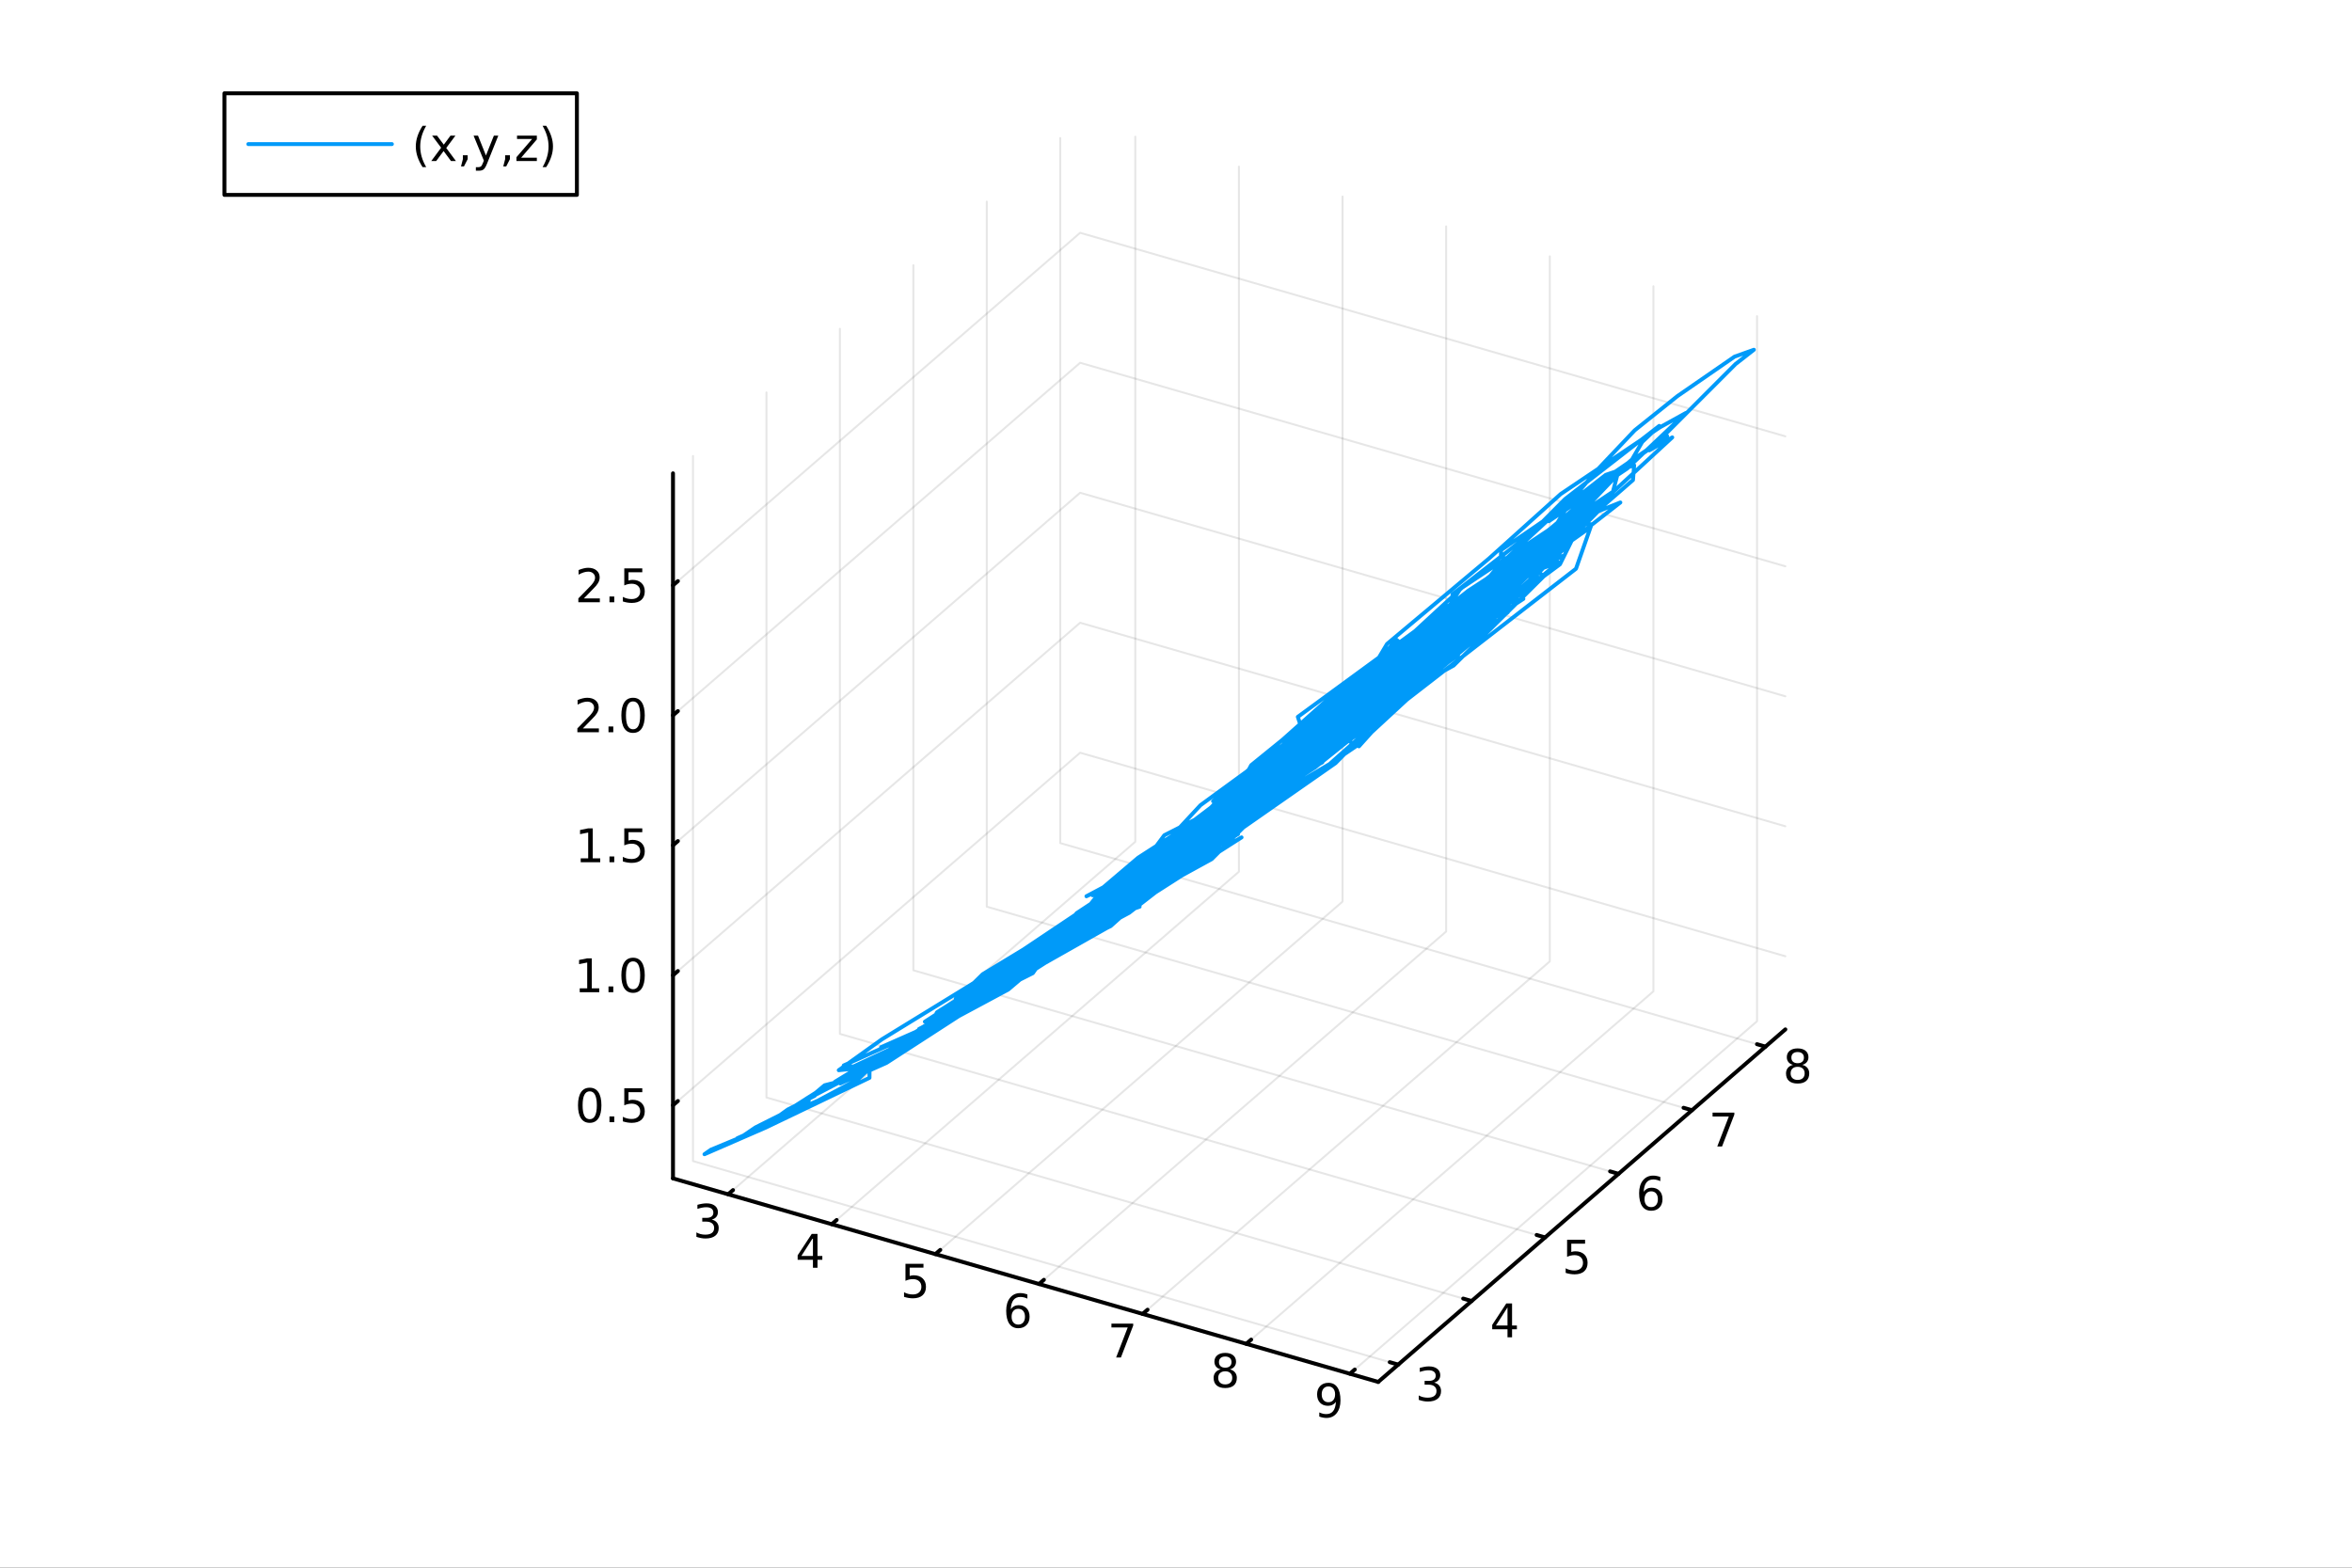 <?xml version="1.0" encoding="utf-8"?>
<svg xmlns="http://www.w3.org/2000/svg" xmlns:xlink="http://www.w3.org/1999/xlink" width="600" height="400" viewBox="0 0 2400 1600">
<rect x="0" y="0" width="2400" height="1600" fill="#333333" stroke="none"/>
<defs>
  <clipPath id="clip780">
    <rect x="0" y="0" width="2400" height="1600"/>
  </clipPath>
</defs>
<path clip-path="url(#clip780)" d="M0 1600 L2400 1600 L2400 0 L0 0  Z" fill="#ffffff" fill-rule="evenodd" fill-opacity="1"/>
<defs>
  <clipPath id="clip781">
    <rect x="480" y="0" width="1681" height="1600"/>
  </clipPath>
</defs>
<defs>
  <clipPath id="clip782">
    <rect x="155" y="47" width="2198" height="1440"/>
  </clipPath>
</defs>
<path clip-path="url(#clip782)" d="M-807.771 2351.89 L-807.771 2092.26 L-685.67 1962.44 L-474.185 2037.39 L-474.185 2297.02 L-596.286 2426.84 L-807.771 2351.89  Z" fill="#ffffff" fill-rule="evenodd" fill-opacity="1"/>
<polyline clip-path="url(#clip782)" style="stroke:#000000; stroke-linecap:round; stroke-linejoin:round; stroke-width:2; stroke-opacity:0.1; fill:none" points="742.991,1218.92 1158.45,859.123 1158.45,139.521 "/>
<polyline clip-path="url(#clip782)" style="stroke:#000000; stroke-linecap:round; stroke-linejoin:round; stroke-width:2; stroke-opacity:0.1; fill:none" points="848.734,1249.45 1264.2,889.648 1264.2,170.046 "/>
<polyline clip-path="url(#clip782)" style="stroke:#000000; stroke-linecap:round; stroke-linejoin:round; stroke-width:2; stroke-opacity:0.1; fill:none" points="954.476,1279.97 1369.94,920.173 1369.94,200.571 "/>
<polyline clip-path="url(#clip782)" style="stroke:#000000; stroke-linecap:round; stroke-linejoin:round; stroke-width:2; stroke-opacity:0.1; fill:none" points="1060.22,1310.5 1475.68,950.698 1475.68,231.096 "/>
<polyline clip-path="url(#clip782)" style="stroke:#000000; stroke-linecap:round; stroke-linejoin:round; stroke-width:2; stroke-opacity:0.1; fill:none" points="1165.96,1341.02 1581.42,981.224 1581.42,261.622 "/>
<polyline clip-path="url(#clip782)" style="stroke:#000000; stroke-linecap:round; stroke-linejoin:round; stroke-width:2; stroke-opacity:0.1; fill:none" points="1271.7,1371.55 1687.17,1011.75 1687.17,292.147 "/>
<polyline clip-path="url(#clip782)" style="stroke:#000000; stroke-linecap:round; stroke-linejoin:round; stroke-width:2; stroke-opacity:0.1; fill:none" points="1377.45,1402.08 1792.91,1042.27 1792.91,322.672 "/>
<polyline clip-path="url(#clip782)" style="stroke:#000000; stroke-linecap:round; stroke-linejoin:round; stroke-width:2; stroke-opacity:0.1; fill:none" points="1426.74,1392.74 707.14,1185.01 707.14,465.403 "/>
<polyline clip-path="url(#clip782)" style="stroke:#000000; stroke-linecap:round; stroke-linejoin:round; stroke-width:2; stroke-opacity:0.1; fill:none" points="1501.69,1327.83 782.089,1120.1 782.089,400.495 "/>
<polyline clip-path="url(#clip782)" style="stroke:#000000; stroke-linecap:round; stroke-linejoin:round; stroke-width:2; stroke-opacity:0.1; fill:none" points="1576.64,1262.92 857.038,1055.19 857.038,335.587 "/>
<polyline clip-path="url(#clip782)" style="stroke:#000000; stroke-linecap:round; stroke-linejoin:round; stroke-width:2; stroke-opacity:0.1; fill:none" points="1651.59,1198.01 931.988,990.281 931.988,270.679 "/>
<polyline clip-path="url(#clip782)" style="stroke:#000000; stroke-linecap:round; stroke-linejoin:round; stroke-width:2; stroke-opacity:0.1; fill:none" points="1726.54,1133.1 1006.94,925.373 1006.94,205.771 "/>
<polyline clip-path="url(#clip782)" style="stroke:#000000; stroke-linecap:round; stroke-linejoin:round; stroke-width:2; stroke-opacity:0.1; fill:none" points="1801.49,1068.2 1081.89,860.465 1081.89,140.863 "/>
<polyline clip-path="url(#clip782)" style="stroke:#000000; stroke-linecap:round; stroke-linejoin:round; stroke-width:2; stroke-opacity:0.1; fill:none" points="686.728,1128.03 1102.19,768.231 1821.79,975.962 "/>
<polyline clip-path="url(#clip782)" style="stroke:#000000; stroke-linecap:round; stroke-linejoin:round; stroke-width:2; stroke-opacity:0.1; fill:none" points="686.728,995.373 1102.19,635.572 1821.79,843.303 "/>
<polyline clip-path="url(#clip782)" style="stroke:#000000; stroke-linecap:round; stroke-linejoin:round; stroke-width:2; stroke-opacity:0.1; fill:none" points="686.728,862.715 1102.19,502.914 1821.79,710.645 "/>
<polyline clip-path="url(#clip782)" style="stroke:#000000; stroke-linecap:round; stroke-linejoin:round; stroke-width:2; stroke-opacity:0.1; fill:none" points="686.728,730.056 1102.19,370.255 1821.79,577.986 "/>
<polyline clip-path="url(#clip782)" style="stroke:#000000; stroke-linecap:round; stroke-linejoin:round; stroke-width:2; stroke-opacity:0.1; fill:none" points="686.728,597.397 1102.19,237.596 1821.79,445.327 "/>
<polyline clip-path="url(#clip780)" style="stroke:#000000; stroke-linecap:round; stroke-linejoin:round; stroke-width:4; stroke-opacity:1; fill:none" points="686.728,1202.68 1406.33,1410.41 "/>
<polyline clip-path="url(#clip780)" style="stroke:#000000; stroke-linecap:round; stroke-linejoin:round; stroke-width:4; stroke-opacity:1; fill:none" points="742.991,1218.92 747.977,1214.61 "/>
<polyline clip-path="url(#clip780)" style="stroke:#000000; stroke-linecap:round; stroke-linejoin:round; stroke-width:4; stroke-opacity:1; fill:none" points="848.734,1249.45 853.719,1245.13 "/>
<polyline clip-path="url(#clip780)" style="stroke:#000000; stroke-linecap:round; stroke-linejoin:round; stroke-width:4; stroke-opacity:1; fill:none" points="954.476,1279.97 959.462,1275.66 "/>
<polyline clip-path="url(#clip780)" style="stroke:#000000; stroke-linecap:round; stroke-linejoin:round; stroke-width:4; stroke-opacity:1; fill:none" points="1060.22,1310.5 1065.2,1306.18 "/>
<polyline clip-path="url(#clip780)" style="stroke:#000000; stroke-linecap:round; stroke-linejoin:round; stroke-width:4; stroke-opacity:1; fill:none" points="1165.96,1341.02 1170.95,1336.71 "/>
<polyline clip-path="url(#clip780)" style="stroke:#000000; stroke-linecap:round; stroke-linejoin:round; stroke-width:4; stroke-opacity:1; fill:none" points="1271.7,1371.55 1276.69,1367.23 "/>
<polyline clip-path="url(#clip780)" style="stroke:#000000; stroke-linecap:round; stroke-linejoin:round; stroke-width:4; stroke-opacity:1; fill:none" points="1377.45,1402.08 1382.43,1397.76 "/>
<path clip-path="url(#clip780)" d="M726.241 1244.72 Q729.598 1245.43 731.473 1247.7 Q733.371 1249.97 733.371 1253.3 Q733.371 1258.42 729.852 1261.22 Q726.334 1264.02 719.852 1264.02 Q717.676 1264.02 715.362 1263.58 Q713.07 1263.16 710.616 1262.31 L710.616 1257.79 Q712.561 1258.93 714.876 1259.51 Q717.19 1260.09 719.714 1260.09 Q724.112 1260.09 726.403 1258.35 Q728.718 1256.61 728.718 1253.3 Q728.718 1250.25 726.565 1248.53 Q724.436 1246.8 720.616 1246.8 L716.589 1246.8 L716.589 1242.96 L720.801 1242.96 Q724.251 1242.96 726.079 1241.59 Q727.908 1240.2 727.908 1237.61 Q727.908 1234.95 726.01 1233.53 Q724.135 1232.1 720.616 1232.1 Q718.695 1232.1 716.496 1232.52 Q714.297 1232.93 711.658 1233.81 L711.658 1229.65 Q714.32 1228.9 716.635 1228.53 Q718.973 1228.16 721.033 1228.16 Q726.357 1228.16 729.459 1230.59 Q732.561 1233 732.561 1237.12 Q732.561 1239.99 730.917 1241.98 Q729.274 1243.95 726.241 1244.72 Z" fill="#000000" fill-rule="nonzero" fill-opacity="1" /><path clip-path="url(#clip780)" d="M829.53 1263.39 L817.725 1281.84 L829.53 1281.84 L829.53 1263.39 M828.303 1259.31 L834.183 1259.31 L834.183 1281.84 L839.113 1281.84 L839.113 1285.73 L834.183 1285.73 L834.183 1293.87 L829.53 1293.87 L829.53 1285.73 L813.928 1285.73 L813.928 1281.21 L828.303 1259.31 Z" fill="#000000" fill-rule="nonzero" fill-opacity="1" /><path clip-path="url(#clip780)" d="M923.953 1289.84 L942.31 1289.84 L942.31 1293.77 L928.236 1293.77 L928.236 1302.25 Q929.254 1301.9 930.273 1301.74 Q931.291 1301.55 932.31 1301.55 Q938.097 1301.55 941.476 1304.72 Q944.856 1307.9 944.856 1313.31 Q944.856 1318.89 941.384 1321.99 Q937.912 1325.07 931.592 1325.07 Q929.416 1325.07 927.148 1324.7 Q924.902 1324.33 922.495 1323.59 L922.495 1318.89 Q924.578 1320.02 926.801 1320.58 Q929.023 1321.14 931.5 1321.14 Q935.504 1321.14 937.842 1319.03 Q940.18 1316.92 940.18 1313.31 Q940.18 1309.7 937.842 1307.59 Q935.504 1305.49 931.5 1305.49 Q929.625 1305.49 927.75 1305.9 Q925.898 1306.32 923.953 1307.2 L923.953 1289.84 Z" fill="#000000" fill-rule="nonzero" fill-opacity="1" /><path clip-path="url(#clip780)" d="M1039.07 1335.78 Q1035.92 1335.78 1034.07 1337.93 Q1032.24 1340.09 1032.24 1343.84 Q1032.24 1347.56 1034.07 1349.74 Q1035.92 1351.89 1039.07 1351.89 Q1042.22 1351.89 1044.05 1349.74 Q1045.9 1347.56 1045.9 1343.84 Q1045.9 1340.09 1044.05 1337.93 Q1042.22 1335.78 1039.07 1335.78 M1048.35 1321.13 L1048.35 1325.39 Q1046.59 1324.55 1044.79 1324.11 Q1043.01 1323.68 1041.25 1323.68 Q1036.62 1323.68 1034.16 1326.8 Q1031.73 1329.93 1031.39 1336.24 Q1032.75 1334.23 1034.81 1333.17 Q1036.87 1332.08 1039.35 1332.08 Q1044.56 1332.08 1047.57 1335.25 Q1050.6 1338.4 1050.6 1343.84 Q1050.6 1349.16 1047.45 1352.38 Q1044.3 1355.6 1039.07 1355.6 Q1033.08 1355.6 1029.9 1351.01 Q1026.73 1346.41 1026.73 1337.68 Q1026.73 1329.49 1030.62 1324.62 Q1034.51 1319.74 1041.06 1319.74 Q1042.82 1319.74 1044.6 1320.09 Q1046.41 1320.43 1048.35 1321.13 Z" fill="#000000" fill-rule="nonzero" fill-opacity="1" /><path clip-path="url(#clip780)" d="M1134.12 1350.89 L1156.34 1350.89 L1156.34 1352.88 L1143.8 1385.45 L1138.91 1385.45 L1150.72 1354.83 L1134.12 1354.83 L1134.12 1350.89 Z" fill="#000000" fill-rule="nonzero" fill-opacity="1" /><path clip-path="url(#clip780)" d="M1250.23 1399.56 Q1246.9 1399.56 1244.98 1401.35 Q1243.08 1403.13 1243.08 1406.25 Q1243.08 1409.38 1244.98 1411.16 Q1246.9 1412.94 1250.23 1412.94 Q1253.57 1412.94 1255.49 1411.16 Q1257.41 1409.36 1257.41 1406.25 Q1257.41 1403.13 1255.49 1401.35 Q1253.59 1399.56 1250.23 1399.56 M1245.56 1397.57 Q1242.55 1396.83 1240.86 1394.77 Q1239.19 1392.71 1239.19 1389.75 Q1239.19 1385.61 1242.13 1383.2 Q1245.09 1380.79 1250.23 1380.79 Q1255.39 1380.79 1258.33 1383.2 Q1261.27 1385.61 1261.27 1389.75 Q1261.27 1392.71 1259.58 1394.77 Q1257.92 1396.83 1254.93 1397.57 Q1258.31 1398.36 1260.19 1400.65 Q1262.08 1402.94 1262.08 1406.25 Q1262.08 1411.28 1259.01 1413.96 Q1255.95 1416.65 1250.23 1416.65 Q1244.51 1416.65 1241.44 1413.96 Q1238.38 1411.28 1238.38 1406.25 Q1238.38 1402.94 1240.28 1400.65 Q1242.18 1398.36 1245.56 1397.57 M1243.84 1390.19 Q1243.84 1392.87 1245.51 1394.38 Q1247.2 1395.88 1250.23 1395.88 Q1253.24 1395.88 1254.93 1394.38 Q1256.64 1392.87 1256.64 1390.19 Q1256.64 1387.5 1254.93 1386 Q1253.24 1384.49 1250.23 1384.49 Q1247.2 1384.49 1245.51 1386 Q1243.84 1387.5 1243.84 1390.19 Z" fill="#000000" fill-rule="nonzero" fill-opacity="1" /><path clip-path="url(#clip780)" d="M1346.21 1445.78 L1346.21 1441.52 Q1347.97 1442.36 1349.77 1442.8 Q1351.58 1443.24 1353.31 1443.24 Q1357.94 1443.24 1360.37 1440.14 Q1362.83 1437.01 1363.17 1430.67 Q1361.83 1432.66 1359.77 1433.72 Q1357.71 1434.79 1355.21 1434.79 Q1350.03 1434.79 1346.99 1431.66 Q1343.98 1428.51 1343.98 1423.07 Q1343.98 1417.75 1347.13 1414.53 Q1350.28 1411.32 1355.51 1411.32 Q1361.51 1411.32 1364.66 1415.92 Q1367.83 1420.51 1367.83 1429.26 Q1367.83 1437.43 1363.94 1442.31 Q1360.07 1447.17 1353.52 1447.17 Q1351.76 1447.17 1349.96 1446.82 Q1348.15 1446.48 1346.21 1445.78 M1355.51 1431.13 Q1358.66 1431.13 1360.49 1428.98 Q1362.34 1426.82 1362.34 1423.07 Q1362.34 1419.35 1360.49 1417.2 Q1358.66 1415.02 1355.51 1415.02 Q1352.36 1415.02 1350.51 1417.2 Q1348.68 1419.35 1348.68 1423.07 Q1348.68 1426.82 1350.51 1428.98 Q1352.36 1431.13 1355.51 1431.13 Z" fill="#000000" fill-rule="nonzero" fill-opacity="1" /><polyline clip-path="url(#clip780)" style="stroke:#000000; stroke-linecap:round; stroke-linejoin:round; stroke-width:4; stroke-opacity:1; fill:none" points="1406.33,1410.41 1821.79,1050.61 "/>
<polyline clip-path="url(#clip780)" style="stroke:#000000; stroke-linecap:round; stroke-linejoin:round; stroke-width:4; stroke-opacity:1; fill:none" points="1426.74,1392.74 1418.11,1390.24 "/>
<polyline clip-path="url(#clip780)" style="stroke:#000000; stroke-linecap:round; stroke-linejoin:round; stroke-width:4; stroke-opacity:1; fill:none" points="1501.69,1327.83 1493.06,1325.34 "/>
<polyline clip-path="url(#clip780)" style="stroke:#000000; stroke-linecap:round; stroke-linejoin:round; stroke-width:4; stroke-opacity:1; fill:none" points="1576.64,1262.92 1568.01,1260.43 "/>
<polyline clip-path="url(#clip780)" style="stroke:#000000; stroke-linecap:round; stroke-linejoin:round; stroke-width:4; stroke-opacity:1; fill:none" points="1651.59,1198.01 1642.95,1195.52 "/>
<polyline clip-path="url(#clip780)" style="stroke:#000000; stroke-linecap:round; stroke-linejoin:round; stroke-width:4; stroke-opacity:1; fill:none" points="1726.54,1133.1 1717.9,1130.61 "/>
<polyline clip-path="url(#clip780)" style="stroke:#000000; stroke-linecap:round; stroke-linejoin:round; stroke-width:4; stroke-opacity:1; fill:none" points="1801.49,1068.2 1792.85,1065.7 "/>
<path clip-path="url(#clip780)" d="M1463.34 1411.11 Q1466.7 1411.83 1468.58 1414.1 Q1470.47 1416.37 1470.47 1419.7 Q1470.47 1424.82 1466.96 1427.62 Q1463.44 1430.42 1456.96 1430.42 Q1454.78 1430.42 1452.47 1429.98 Q1450.17 1429.56 1447.72 1428.71 L1447.72 1424.19 Q1449.66 1425.33 1451.98 1425.91 Q1454.29 1426.48 1456.82 1426.48 Q1461.22 1426.48 1463.51 1424.75 Q1465.82 1423.01 1465.82 1419.7 Q1465.82 1416.65 1463.67 1414.93 Q1461.54 1413.2 1457.72 1413.2 L1453.69 1413.2 L1453.69 1409.35 L1457.91 1409.35 Q1461.35 1409.35 1463.18 1407.99 Q1465.01 1406.6 1465.01 1404.01 Q1465.01 1401.35 1463.11 1399.93 Q1461.24 1398.5 1457.72 1398.5 Q1455.8 1398.5 1453.6 1398.91 Q1451.4 1399.33 1448.76 1400.21 L1448.76 1396.04 Q1451.42 1395.3 1453.74 1394.93 Q1456.08 1394.56 1458.14 1394.56 Q1463.46 1394.56 1466.56 1396.99 Q1469.66 1399.4 1469.66 1403.52 Q1469.66 1406.39 1468.02 1408.38 Q1466.38 1410.35 1463.34 1411.11 Z" fill="#000000" fill-rule="nonzero" fill-opacity="1" /><path clip-path="url(#clip780)" d="M1538.27 1334.35 L1526.47 1352.8 L1538.27 1352.8 L1538.27 1334.35 M1537.04 1330.28 L1542.92 1330.28 L1542.92 1352.8 L1547.85 1352.8 L1547.85 1356.69 L1542.92 1356.69 L1542.92 1364.84 L1538.27 1364.84 L1538.27 1356.69 L1522.67 1356.69 L1522.67 1352.18 L1537.04 1330.28 Z" fill="#000000" fill-rule="nonzero" fill-opacity="1" /><path clip-path="url(#clip780)" d="M1599.08 1265.37 L1617.43 1265.37 L1617.43 1269.31 L1603.36 1269.31 L1603.36 1277.78 Q1604.38 1277.43 1605.4 1277.27 Q1606.42 1277.08 1607.43 1277.08 Q1613.22 1277.08 1616.6 1280.26 Q1619.98 1283.43 1619.98 1288.84 Q1619.98 1294.42 1616.51 1297.52 Q1613.04 1300.6 1606.72 1300.6 Q1604.54 1300.6 1602.27 1300.23 Q1600.03 1299.86 1597.62 1299.12 L1597.62 1294.42 Q1599.7 1295.56 1601.92 1296.11 Q1604.15 1296.67 1606.62 1296.67 Q1610.63 1296.67 1612.97 1294.56 Q1615.3 1292.46 1615.3 1288.84 Q1615.3 1285.23 1612.97 1283.13 Q1610.63 1281.02 1606.62 1281.02 Q1604.75 1281.02 1602.87 1281.44 Q1601.02 1281.85 1599.08 1282.73 L1599.08 1265.37 Z" fill="#000000" fill-rule="nonzero" fill-opacity="1" /><path clip-path="url(#clip780)" d="M1684.91 1215.88 Q1681.76 1215.88 1679.91 1218.03 Q1678.08 1220.19 1678.08 1223.94 Q1678.08 1227.66 1679.91 1229.84 Q1681.76 1231.99 1684.91 1231.99 Q1688.05 1231.99 1689.88 1229.84 Q1691.73 1227.66 1691.73 1223.94 Q1691.73 1220.19 1689.88 1218.03 Q1688.05 1215.88 1684.91 1215.88 M1694.19 1201.23 L1694.19 1205.49 Q1692.43 1204.65 1690.62 1204.21 Q1688.84 1203.77 1687.08 1203.77 Q1682.45 1203.77 1680 1206.9 Q1677.57 1210.02 1677.22 1216.34 Q1678.59 1214.33 1680.65 1213.26 Q1682.71 1212.18 1685.18 1212.18 Q1690.39 1212.18 1693.4 1215.35 Q1696.43 1218.5 1696.43 1223.94 Q1696.43 1229.26 1693.29 1232.48 Q1690.14 1235.7 1684.91 1235.7 Q1678.91 1235.7 1675.74 1231.11 Q1672.57 1226.51 1672.57 1217.78 Q1672.57 1209.58 1676.46 1204.72 Q1680.35 1199.84 1686.9 1199.84 Q1688.66 1199.84 1690.44 1200.19 Q1692.24 1200.53 1694.19 1201.23 Z" fill="#000000" fill-rule="nonzero" fill-opacity="1" /><path clip-path="url(#clip780)" d="M1747.52 1135.56 L1769.74 1135.56 L1769.74 1137.55 L1757.19 1170.12 L1752.31 1170.12 L1764.11 1139.49 L1747.52 1139.49 L1747.52 1135.56 Z" fill="#000000" fill-rule="nonzero" fill-opacity="1" /><path clip-path="url(#clip780)" d="M1834.32 1088.8 Q1830.99 1088.8 1829.06 1090.58 Q1827.17 1092.36 1827.17 1095.49 Q1827.17 1098.61 1829.06 1100.39 Q1830.99 1102.18 1834.32 1102.18 Q1837.65 1102.18 1839.57 1100.39 Q1841.49 1098.59 1841.49 1095.49 Q1841.49 1092.36 1839.57 1090.58 Q1837.68 1088.8 1834.32 1088.8 M1829.64 1086.81 Q1826.63 1086.06 1824.94 1084 Q1823.28 1081.94 1823.28 1078.98 Q1823.28 1074.84 1826.22 1072.43 Q1829.18 1070.02 1834.32 1070.02 Q1839.48 1070.02 1842.42 1072.43 Q1845.36 1074.84 1845.36 1078.98 Q1845.36 1081.94 1843.67 1084 Q1842 1086.06 1839.02 1086.81 Q1842.4 1087.59 1844.27 1089.88 Q1846.17 1092.18 1846.17 1095.49 Q1846.17 1100.51 1843.09 1103.19 Q1840.04 1105.88 1834.32 1105.88 Q1828.6 1105.88 1825.52 1103.19 Q1822.47 1100.51 1822.47 1095.49 Q1822.47 1092.18 1824.37 1089.88 Q1826.26 1087.59 1829.64 1086.81 M1827.93 1079.42 Q1827.93 1082.11 1829.6 1083.61 Q1831.29 1085.12 1834.32 1085.12 Q1837.33 1085.12 1839.02 1083.61 Q1840.73 1082.11 1840.73 1079.42 Q1840.73 1076.74 1839.02 1075.23 Q1837.33 1073.73 1834.32 1073.73 Q1831.29 1073.73 1829.6 1075.23 Q1827.93 1076.74 1827.93 1079.42 Z" fill="#000000" fill-rule="nonzero" fill-opacity="1" /><polyline clip-path="url(#clip780)" style="stroke:#000000; stroke-linecap:round; stroke-linejoin:round; stroke-width:4; stroke-opacity:1; fill:none" points="686.728,1202.68 686.728,483.08 "/>
<polyline clip-path="url(#clip780)" style="stroke:#000000; stroke-linecap:round; stroke-linejoin:round; stroke-width:4; stroke-opacity:1; fill:none" points="686.728,1128.03 691.714,1123.71 "/>
<polyline clip-path="url(#clip780)" style="stroke:#000000; stroke-linecap:round; stroke-linejoin:round; stroke-width:4; stroke-opacity:1; fill:none" points="686.728,995.373 691.714,991.056 "/>
<polyline clip-path="url(#clip780)" style="stroke:#000000; stroke-linecap:round; stroke-linejoin:round; stroke-width:4; stroke-opacity:1; fill:none" points="686.728,862.715 691.714,858.397 "/>
<polyline clip-path="url(#clip780)" style="stroke:#000000; stroke-linecap:round; stroke-linejoin:round; stroke-width:4; stroke-opacity:1; fill:none" points="686.728,730.056 691.714,725.738 "/>
<polyline clip-path="url(#clip780)" style="stroke:#000000; stroke-linecap:round; stroke-linejoin:round; stroke-width:4; stroke-opacity:1; fill:none" points="686.728,597.397 691.714,593.08 "/>
<path clip-path="url(#clip780)" d="M601.748 1113.83 Q598.137 1113.83 596.308 1117.4 Q594.503 1120.94 594.503 1128.07 Q594.503 1135.17 596.308 1138.74 Q598.137 1142.28 601.748 1142.28 Q605.382 1142.28 607.188 1138.74 Q609.017 1135.17 609.017 1128.07 Q609.017 1120.94 607.188 1117.4 Q605.382 1113.83 601.748 1113.83 M601.748 1110.13 Q607.558 1110.13 610.614 1114.73 Q613.692 1119.32 613.692 1128.07 Q613.692 1136.79 610.614 1141.4 Q607.558 1145.98 601.748 1145.98 Q595.938 1145.98 592.859 1141.4 Q589.804 1136.79 589.804 1128.07 Q589.804 1119.32 592.859 1114.73 Q595.938 1110.13 601.748 1110.13 Z" fill="#000000" fill-rule="nonzero" fill-opacity="1" /><path clip-path="url(#clip780)" d="M621.91 1139.43 L626.794 1139.43 L626.794 1145.31 L621.91 1145.31 L621.91 1139.43 Z" fill="#000000" fill-rule="nonzero" fill-opacity="1" /><path clip-path="url(#clip780)" d="M637.026 1110.75 L655.382 1110.75 L655.382 1114.69 L641.308 1114.69 L641.308 1123.16 Q642.327 1122.81 643.345 1122.65 Q644.364 1122.46 645.382 1122.46 Q651.169 1122.46 654.549 1125.64 Q657.928 1128.81 657.928 1134.22 Q657.928 1139.8 654.456 1142.9 Q650.984 1145.98 644.664 1145.98 Q642.489 1145.98 640.22 1145.61 Q637.975 1145.24 635.567 1144.5 L635.567 1139.8 Q637.651 1140.94 639.873 1141.49 Q642.095 1142.05 644.572 1142.05 Q648.576 1142.05 650.914 1139.94 Q653.252 1137.84 653.252 1134.22 Q653.252 1130.61 650.914 1128.51 Q648.576 1126.4 644.572 1126.4 Q642.697 1126.4 640.822 1126.82 Q638.97 1127.23 637.026 1128.11 L637.026 1110.75 Z" fill="#000000" fill-rule="nonzero" fill-opacity="1" /><path clip-path="url(#clip780)" d="M591.563 1008.72 L599.202 1008.72 L599.202 982.352 L590.892 984.019 L590.892 979.76 L599.155 978.093 L603.831 978.093 L603.831 1008.72 L611.47 1008.72 L611.47 1012.65 L591.563 1012.65 L591.563 1008.72 Z" fill="#000000" fill-rule="nonzero" fill-opacity="1" /><path clip-path="url(#clip780)" d="M620.915 1006.77 L625.799 1006.77 L625.799 1012.65 L620.915 1012.65 L620.915 1006.77 Z" fill="#000000" fill-rule="nonzero" fill-opacity="1" /><path clip-path="url(#clip780)" d="M645.984 981.172 Q642.373 981.172 640.544 984.737 Q638.739 988.278 638.739 995.408 Q638.739 1002.51 640.544 1006.08 Q642.373 1009.62 645.984 1009.62 Q649.618 1009.62 651.424 1006.08 Q653.252 1002.51 653.252 995.408 Q653.252 988.278 651.424 984.737 Q649.618 981.172 645.984 981.172 M645.984 977.468 Q651.794 977.468 654.85 982.075 Q657.928 986.658 657.928 995.408 Q657.928 1004.13 654.85 1008.74 Q651.794 1013.32 645.984 1013.32 Q640.174 1013.32 637.095 1008.74 Q634.04 1004.13 634.04 995.408 Q634.04 986.658 637.095 982.075 Q640.174 977.468 645.984 977.468 Z" fill="#000000" fill-rule="nonzero" fill-opacity="1" /><path clip-path="url(#clip780)" d="M592.558 876.059 L600.197 876.059 L600.197 849.694 L591.887 851.36 L591.887 847.101 L600.151 845.435 L604.827 845.435 L604.827 876.059 L612.466 876.059 L612.466 879.995 L592.558 879.995 L592.558 876.059 Z" fill="#000000" fill-rule="nonzero" fill-opacity="1" /><path clip-path="url(#clip780)" d="M621.91 874.115 L626.794 874.115 L626.794 879.995 L621.91 879.995 L621.91 874.115 Z" fill="#000000" fill-rule="nonzero" fill-opacity="1" /><path clip-path="url(#clip780)" d="M637.026 845.435 L655.382 845.435 L655.382 849.37 L641.308 849.37 L641.308 857.842 Q642.327 857.495 643.345 857.333 Q644.364 857.147 645.382 857.147 Q651.169 857.147 654.549 860.319 Q657.928 863.49 657.928 868.907 Q657.928 874.485 654.456 877.587 Q650.984 880.666 644.664 880.666 Q642.489 880.666 640.22 880.295 Q637.975 879.925 635.567 879.184 L635.567 874.485 Q637.651 875.62 639.873 876.175 Q642.095 876.731 644.572 876.731 Q648.576 876.731 650.914 874.624 Q653.252 872.518 653.252 868.907 Q653.252 865.296 650.914 863.189 Q648.576 861.083 644.572 861.083 Q642.697 861.083 640.822 861.499 Q638.97 861.916 637.026 862.796 L637.026 845.435 Z" fill="#000000" fill-rule="nonzero" fill-opacity="1" /><path clip-path="url(#clip780)" d="M594.78 743.401 L611.1 743.401 L611.1 747.336 L589.156 747.336 L589.156 743.401 Q591.818 740.646 596.401 736.017 Q601.007 731.364 602.188 730.021 Q604.433 727.498 605.313 725.762 Q606.216 724.003 606.216 722.313 Q606.216 719.558 604.271 717.822 Q602.35 716.086 599.248 716.086 Q597.049 716.086 594.595 716.85 Q592.165 717.614 589.387 719.165 L589.387 714.443 Q592.211 713.308 594.665 712.73 Q597.118 712.151 599.155 712.151 Q604.526 712.151 607.72 714.836 Q610.915 717.521 610.915 722.012 Q610.915 724.142 610.104 726.063 Q609.317 727.961 607.211 730.554 Q606.632 731.225 603.53 734.442 Q600.429 737.637 594.78 743.401 Z" fill="#000000" fill-rule="nonzero" fill-opacity="1" /><path clip-path="url(#clip780)" d="M620.915 741.456 L625.799 741.456 L625.799 747.336 L620.915 747.336 L620.915 741.456 Z" fill="#000000" fill-rule="nonzero" fill-opacity="1" /><path clip-path="url(#clip780)" d="M645.984 715.855 Q642.373 715.855 640.544 719.419 Q638.739 722.961 638.739 730.091 Q638.739 737.197 640.544 740.762 Q642.373 744.304 645.984 744.304 Q649.618 744.304 651.424 740.762 Q653.252 737.197 653.252 730.091 Q653.252 722.961 651.424 719.419 Q649.618 715.855 645.984 715.855 M645.984 712.151 Q651.794 712.151 654.85 716.757 Q657.928 721.341 657.928 730.091 Q657.928 738.817 654.85 743.424 Q651.794 748.007 645.984 748.007 Q640.174 748.007 637.095 743.424 Q634.04 738.817 634.04 730.091 Q634.04 721.341 637.095 716.757 Q640.174 712.151 645.984 712.151 Z" fill="#000000" fill-rule="nonzero" fill-opacity="1" /><path clip-path="url(#clip780)" d="M595.776 610.742 L612.095 610.742 L612.095 614.677 L590.151 614.677 L590.151 610.742 Q592.813 607.987 597.396 603.358 Q602.003 598.705 603.183 597.363 Q605.429 594.839 606.308 593.103 Q607.211 591.344 607.211 589.654 Q607.211 586.9 605.267 585.164 Q603.345 583.427 600.243 583.427 Q598.044 583.427 595.591 584.191 Q593.16 584.955 590.382 586.506 L590.382 581.784 Q593.206 580.65 595.66 580.071 Q598.114 579.492 600.151 579.492 Q605.521 579.492 608.716 582.177 Q611.91 584.863 611.91 589.353 Q611.91 591.483 611.1 593.404 Q610.313 595.302 608.206 597.895 Q607.628 598.566 604.526 601.784 Q601.424 604.978 595.776 610.742 Z" fill="#000000" fill-rule="nonzero" fill-opacity="1" /><path clip-path="url(#clip780)" d="M621.91 608.798 L626.794 608.798 L626.794 614.677 L621.91 614.677 L621.91 608.798 Z" fill="#000000" fill-rule="nonzero" fill-opacity="1" /><path clip-path="url(#clip780)" d="M637.026 580.117 L655.382 580.117 L655.382 584.052 L641.308 584.052 L641.308 592.525 Q642.327 592.177 643.345 592.015 Q644.364 591.83 645.382 591.83 Q651.169 591.83 654.549 595.001 Q657.928 598.173 657.928 603.589 Q657.928 609.168 654.456 612.27 Q650.984 615.349 644.664 615.349 Q642.489 615.349 640.22 614.978 Q637.975 614.608 635.567 613.867 L635.567 609.168 Q637.651 610.302 639.873 610.858 Q642.095 611.413 644.572 611.413 Q648.576 611.413 650.914 609.307 Q653.252 607.2 653.252 603.589 Q653.252 599.978 650.914 597.872 Q648.576 595.765 644.572 595.765 Q642.697 595.765 640.822 596.182 Q638.97 596.599 637.026 597.478 L637.026 580.117 Z" fill="#000000" fill-rule="nonzero" fill-opacity="1" /><polyline clip-path="url(#clip782)" style="stroke:#009af9; stroke-linecap:round; stroke-linejoin:round; stroke-width:4; stroke-opacity:1; fill:none" points="1124.79,925.173 1112.19,931.486 1106.12,934.584 1102.81,936.377 1103.02,936.503 1090.9,942.609 1084.63,945.988 1081.42,947.955 1074.18,951.883 1068.64,955.137 1070.14,955.089 1077.25,952.269 1072.95,955.001 1073.56,955.433 1081.55,952.369 1070.46,958.514 1057.26,965.812 1036.98,976.753 1044.25,975.042 1032.67,982.028 1025.82,987.102 1035.38,984.432 1019.89,993.448 1000.34,1004.72 993.222,1010.58 1033.52,993.797 1071.51,975.98 1082.28,969.102 1152.27,931.589 1181.77,908.67 1217.91,882.418 1253.02,855.615 1167.3,895.456 1176.08,892.914 1212.88,870.595 1157.66,899.893 1128.42,921.39 1016.61,989.688 1020.5,992.728 980.371,1020.38 974.975,1024.03 1039.43,995.444 1100.45,963.26 1033.17,991.821 994.727,1015.69 966.286,1032.38 959.354,1041.81 950.998,1047.58 1015.61,1010.77 1026.39,999.194 1103.04,954.39 1125.42,942.31 1150.71,924.86 1202.65,877.761 1250.15,843.085 1272.7,819.628 1362.71,756.306 1381.41,732.045 1496.73,642.625 1491.33,633.546 1467.92,646.082 1454.1,669.693 1532.58,611.872 1529.51,619.749 1520.44,615.733 1378.52,733.112 1322.12,771.829 1421.61,712.849 1397.43,710.522 1333.53,754.626 1251.13,820.958 1302.61,803.244 1211.14,862.033 1272.7,829.237 1260.77,832.565 1237.8,850.027 1201.28,876.94 1224.47,867.514 1204.65,872.426 1151.13,915.204 1158.79,910.793 1127.9,935.962 1120.96,942.258 1132.94,927.185 1226.27,860.769 1270.86,829.722 1250.22,822.589 1179.67,874.651 1248.43,838.179 1243.53,844.803 1265.77,823.623 1291.33,819.07 1331.85,782.578 1368.76,753.13 1404.02,716.461 1432.93,677.971 1353.26,735.461 1294.94,783.303 1343.1,759.185 1418.01,701.415 1394.59,715.39 1348.26,757.917 1232.99,840.629 1254.81,821.084 1336.31,772.545 1442.19,668.48 1392.91,698.244 1385.37,710.466 1364.95,732.07 1277.61,794.292 1317.76,767.659 1344.04,763.208 1341.93,758.611 1268.11,803.821 1308.11,784.831 1347.2,748.581 1374.7,737.152 1424.61,694.378 1408.22,694.387 1322.9,763.695 1361.02,738.747 1416.86,698.04 1378.83,723.649 1434.41,683.073 1335.69,766.141 1366.57,742.289 1294.62,789.543 1247.34,821.147 1238.72,827.443 1298.55,794.216 1373.46,730.093 1364.72,736.577 1268.04,808.107 1270.92,813.983 1321.85,782.801 1385.56,739.767 1441.24,697.369 1507.9,641.951 1534.12,610.547 1554,586.751 1535.59,592.759 1489.01,622.155 1471.1,623.084 1387.79,693.415 1371.8,722.363 1283.36,789.704 1282.33,801.766 1253.78,825.668 1252.7,829.921 1162.15,885.406 1125.58,922.859 1082.2,951.209 1126.42,927.785 1097.31,948.05 1160.55,906.95 1109.43,931.201 1173.13,901.016 1232.95,856.345 1227.85,862.241 1156.44,896.174 1314.36,804.067 1306.81,798.188 1275.72,809.773 1291.21,807.504 1205.18,874.223 1147.96,910.889 1166.59,899.233 1187.23,891.428 1202.06,866.764 1221.85,851.32 1163.44,881.212 1179.73,888.794 1263.4,835.3 1336.78,775.943 1487.82,668.777 1474.49,653.752 1506.65,622.984 1451.88,657.449 1387.75,706.897 1437,685.534 1537.48,614.614 1423.9,700.073 1344.65,740.226 1282.34,799.907 1322.98,779.333 1322.63,780.455 1326.43,779.508 1272.34,802.376 1200.82,859.222 1140.83,902.867 1122.67,921.676 1105.12,930.754 1045.3,973.085 1081.91,961.568 1074.11,967.732 1175.79,908.779 1193.2,889.905 1207.66,877.701 1231.7,859.019 1229.56,847.47 1168.59,880.817 1234.07,842.576 1267.16,823.639 1277.39,810.91 1248.3,836.01 1381.74,740.118 1441.6,694.712 1318.86,764.389 1363.71,743.455 1400.89,720.301 1428.65,675.416 1501.38,631.507 1598.67,551.636 1601.37,545.27 1354.67,725.21 1439.86,675.175 1431.07,683.576 1471.77,662.173 1400.27,697.828 1411.39,692.564 1394.38,707.702 1237.57,822.372 1207.11,850.079 1133.77,907.517 1202.63,881.053 1296.92,819.449 1348.28,770.719 1247.8,831.098 1245.08,837.923 1302.96,803.432 1314.61,787.386 1275.42,806.03 1207.13,854.929 1216.58,853.638 1126.11,910.845 1115.8,924.273 1115.2,930.628 1112.89,934.611 1102.52,939.931 1123.37,931.069 1124.96,927.419 1117.55,930.686 1135.22,919.445 1106.71,933.697 1128.06,919.688 1055.65,970.874 956.029,1033.2 952.622,1040.77 973.694,1028.36 964.764,1040.47 958.809,1046.7 972.971,1039.15 949.681,1050.16 939.976,1054.07 973.041,1036.88 1054.17,991.219 1076.81,968.918 1038.58,993.245 1068.31,981.773 1067.55,978.396 1051.95,980.908 1090.95,954.08 1045.58,985.005 1121.79,943.066 1140.03,923.087 1162.77,905.531 1253.24,837.56 1235.11,840.172 1270.2,822.756 1219.5,868.802 1243.45,847.264 1238.56,846.92 1263.2,827.542 1367.85,742.788 1483.26,679.277 1575.76,587.676 1558.02,578.105 1510.01,608.35 1498.56,621.206 1375.61,698.286 1310.78,757.799 1341.71,749.71 1322.61,765.344 1251.11,814.05 1302.81,793.779 1336.07,780.612 1344.83,771.62 1353.91,752.899 1345.84,746.403 1269.87,805.401 1161.37,875.398 1120.68,910.002 1142.29,908.718 1179.97,889.806 1162.36,899.909 1161.18,901.326 1233.36,855.352 1273.49,821.908 1367.61,756.576 1457.17,672.001 1429.45,686.533 1396.63,696.142 1307.38,767.144 1307.33,780.613 1239.04,833.254 1239.79,842.602 1271.59,816.232 1284.95,805.027 1201.87,865.696 1250.63,838.52 1231.3,843.214 1323.54,776.327 1300.22,783.05 1177.97,870.835 1180.59,876.285 1196.6,875.036 1246.08,849.88 1220.27,860.663 1356.73,779.781 1433.75,711.307 1529.79,632.872 1468.24,654.055 1441.89,667.371 1549.88,591.075 1666.3,489.94 1667.48,474.854 1638.52,484.652 1482.13,606.554 1483.61,620.41 1411.94,679.494 1422.07,678.266 1397.77,698.047 1421.36,697.81 1334.23,754.556 1271.87,802.934 1168.11,876.727 1193.01,874.294 1180.64,884.849 1186.82,880.533 1187.75,883.782 1259.23,836.839 1149.35,897.297 1188.09,886.497 1229.26,857.772 1178.92,886.109 1096.93,937.317 1193.12,889.091 1158.18,907.666 1120.2,930.219 1117.5,934.072 1129.51,916.975 1169.55,893.053 1199.27,877.554 1185.12,883.441 1333.6,775.555 1301.33,797.329 1302.31,800.308 1218.19,861.947 1213.4,860.012 1185.2,879.116 1286.76,830.098 1199.66,892.696 1362.82,778.855 1421.1,719.701 1424.92,700.269 1365.57,739.694 1403.56,716.109 1447.33,667.001 1347,731.054 1300.61,774.937 1279.89,800.442 1330.12,774.445 1408,718.004 1466.95,671.128 1447.36,679.89 1411.01,695.374 1308.73,770.08 1348.93,750.422 1404,716.656 1328.17,771.377 1337.72,748.771 1260.68,816.745 1229.66,842.769 1174.16,876.562 1128.32,918.473 1067.93,958.615 1068.14,967.236 1010.07,998.475 1050.42,984.788 1034.98,990.9 1026.82,992.493 992.318,1017.48 1001.63,1011.15 1031.47,990.759 1091.54,957.948 1087.7,951.692 1125.18,930.932 1145.7,925.507 1194.37,886.766 1224.31,861.071 1178.61,888.618 1309.43,802.839 1268.33,818.813 1284.02,815.827 1266.38,817.21 1201.34,859.853 1199.11,865.926 1151.85,895.491 1141.44,892.3 1294.25,796.13 1205.2,867.416 1292.27,797.727 1313.45,787.061 1278.37,808.476 1255.78,827.577 1377.31,742.566 1318.58,769.616 1225.44,839.121 1198.76,864.037 1199.53,885.723 1096.96,948.321 1053.84,977.011 1236.46,876.81 1294.83,818.343 1282.73,817.782 1375.69,747.136 1453.29,682.071 1437.81,679.773 1450.31,656.222 1512.48,622.253 1464.22,643.625 1459.92,664.32 1446.37,668.429 1405.82,708.715 1416.66,705.54 1339.82,756.344 1275.41,796.711 1387.98,725.987 1318.14,773.394 1236.68,834.97 1268.91,819.184 1303.55,795.161 1237.98,839.049 1246.63,837.241 1250.74,824.69 1235.6,846.168 1196.04,874.295 1357.62,760.222 1371.84,749.796 1431.09,689.946 1547.64,607.894 1614.33,538.568 1644.1,508.324 1651.5,480.51 1580.38,531.963 1660.37,478.216 1720.31,421.457 1693.8,436.121 1592.55,504.229 1519.32,570.093 1415.34,657.236 1399.25,684.223 1323.36,743.529 1310.06,761.628 1243.18,816.017 1226.79,834.128 1171.37,875.098 1166.35,886.791 1157.84,900.561 1092.76,942.648 1075.01,956.711 1037.48,981.527 987.743,1014.18 1039.84,993.161 1017.97,1004.29 993.383,1019.95 1044.26,991.372 1092.67,961.462 1078.93,962.044 1102.8,938.996 1071.13,966.71 1093.86,953.315 1130.15,919.469 1155.65,901.07 1077.67,953.407 1089.17,946.249 1141.31,918.475 1046.03,972.548 1021.25,991.864 1021.48,990.166 1027.4,987.607 1078.42,967.785 1184.67,891.73 1203.82,879.229 1252.16,827.085 1278.99,808.91 1445.25,694.032 1407.83,704.464 1428.81,697.753 1398.08,706.283 1313.91,772.378 1267.27,806.136 1215.69,842.503 1192.04,865.989 1127.52,920.18 1161.18,909.936 1250.15,852.358 1385.24,760.597 1469.36,682.916 1538.63,624.809 1486.39,636.239 1425.07,673.997 1403.67,688.706 1431.45,675.946 1400.93,703.271 1432.98,676.995 1477.82,652.364 1432.51,676.462 1487.18,645.532 1372.21,726.934 1362.59,740.42 1452.22,681.154 1301.83,790.616 1314.6,787.432 1297.15,794.358 1189.17,875.878 1162.51,898.817 1170.65,898.121 1208.97,872.161 1162.95,903.422 1182.29,883.004 1084.54,956.112 1162.57,913.435 1063.1,970.765 1036.81,991.506 1076.05,967.979 1124.3,938.009 1081.92,955.121 1096.87,948.376 1205.93,889.335 1293.08,819.434 1337.35,777.903 1307.01,787.262 1220.74,846.131 1309.65,800.088 1366.82,760.933 1389.55,721.17 1367.28,732.644 1426.21,695.28 1519.7,629.42 1500.4,631.433 1420.96,682.591 1322.93,750.452 1301.75,786.057 1396.34,731.138 1351.12,753.368 1329.82,766.95 1278.45,800.056 1190.84,868.168 1240.03,849.992 1226.22,862.657 1273.39,833.749 1252.2,828.922 1335.34,775.852 1329.72,779.769 1326.71,768.305 1324.28,770.868 1343.62,760.35 1448.07,689.439 1503.34,634.529 1548.07,596.246 1560.77,570.597 1589.95,545.139 1544.95,572.892 1582.31,544.257 1545.16,566.552 1527.89,579.018 1502.92,609.151 1587.84,551.943 1581.65,549.909 1559.42,558.174 1601.83,526.643 1591.58,533.141 1587.41,536.172 1490.21,600.918 1474.03,625.947 1407.74,681.604 1398.26,699.218 1465.21,667.145 1437.9,680.411 1419.64,689.478 1320.37,764.049 1346.26,752.025 1278.86,795.227 1283.93,805.663 1325.23,785.292 1460.28,687.022 1518.46,636.749 1446.16,673.458 1387.3,713.938 1361.61,735.519 1440.75,683.276 1417.73,687.295 1368.81,724.261 1370.44,728.37 1387.93,715.793 1402.3,710.338 1432.19,680.572 1498.25,646.202 1567.2,579.79 1578.56,557.402 1514.29,597.9 1376.25,694.821 1298.4,764.191 1237.84,817.711 1261.19,817.808 1260.99,820.15 1259.96,824.129 1196.57,865.466 1225.75,852.782 1184.8,875.423 1228.09,847.436 1233.36,849.312 1245.72,840.591 1193.5,874.594 1162.6,906.168 1109.7,932.536 1090.34,954.667 1114.31,939.219 1109.53,939.063 1073.12,970.039 1172.4,904.171 1157.7,902.447 1147.45,912.128 1208.55,882.175 1225.24,857.942 1251.24,845.783 1343.93,772.665 1357.48,757.051 1335.64,764.291 1326.41,775.855 1272.64,814.365 1315.8,783.12 1243.79,831.425 1249.46,833.112 1220.93,859.762 1425.33,722.035 1608.15,580.457 1624.08,535.063 1588.49,534.707 1597.65,519.77 1701.14,445.065 1531.68,561.462 1531.55,568.63 1540.42,571.01 1553.35,570.113 1524.77,603.934 1466.7,642.406 1417.47,680.997 1400.29,704.029 1411.28,698.648 1400.61,714.639 1432.5,692.914 1398.87,697.775 1337.67,740.736 1385.26,724.946 1352.98,744.273 1294.84,788.579 1278.33,807.133 1333.63,767.386 1376.54,738.168 1326.84,772.372 1348.44,763.47 1219.59,849.877 1265.64,820.482 1300.73,792.308 1309.83,795.084 1261.32,812.498 1349.32,761.425 1299.41,788.374 1406.8,723.443 1387.19,737.849 1231.62,849.809 1156.83,897.571 1204.62,869.262 1153,914.388 1118.4,933.17 1120.71,933.473 1122.63,934.107 1122.44,933.206 1161.2,902.659 1289.03,815.563 1282.31,810.736 1384.17,724.959 1336.7,777.834 1347.2,758.448 1471.26,642.601 1494.15,623.025 1379.82,707.336 1346.72,745.92 1291.42,786.625 1318.94,778.948 1372.11,750.016 1406.43,704.417 1321.6,762.172 1314.73,767.883 1362.64,742.76 1289.63,791.344 1247.36,825.187 1259.07,823.651 1300.01,792.431 1320.44,774.152 1424.28,689.707 1346.25,741.521 1320.46,758.92 1275.07,806.464 1360.76,757.022 1326.88,773.099 1469.8,668.001 1505.44,628.851 1522.9,606.981 1567.62,576.72 1622.71,517.215 1508.24,601.56 1532.22,598.395 1465,644.591 1438.67,669.066 1543.13,598.805 1653.42,512.826 1594.96,536.081 1526.4,589.391 1488.61,613.466 1493.35,623.952 1455.5,652.092 1366.67,721.346 1336.27,751.784 1334.5,762.672 1365.23,751.652 1255.6,823.452 1382.97,746.825 1471.01,677.631 1417.75,702.514 1393.7,717.885 1440.93,687.983 1413.83,695.333 1317.54,764.845 1368.55,727.067 1388.65,720.255 1295.68,780.689 1326.02,768.504 1339.69,762.144 1337.63,762.109 1295.5,805.308 1285.37,808.54 1252.06,839.563 1281.5,812.907 1200.79,863.987 1245,839.008 1216.54,862.059 1279.41,829.424 1300.07,808.711 1305.95,797.051 1312.25,783.28 1410.84,726.205 1418.02,705.004 1439.29,682.308 1487.04,640.891 1347.1,747.921 1380.94,727.965 1332.85,768.168 1291.01,795.68 1237.76,836.662 1256.61,836.074 1158.13,900.199 1144.37,909.843 1165.04,901.443 1102.37,946.044 1105.79,941.312 1110.54,937.887 1132.59,929.736 1182.65,890.05 1222,861.421 1224.25,854.358 1241.52,836.759 1189.68,876.231 1281.34,805.6 1455.84,679.437 1468.72,666.91 1591.77,575.979 1617.94,523.224 1513.54,597.145 1499.1,625.566 1425.44,684.908 1430.81,687.171 1365.11,728.096 1308.45,779.102 1282.64,797.178 1226.34,835.724 1221.93,841.221 1251.98,827.892 1311.31,793.729 1289.26,801.977 1226.11,839.066 1266.37,810.907 1289.73,794.78 1278.23,792.052 1246.17,821.202 1280.36,808.599 1312.13,789.514 1372.84,753.146 1284.21,803.863 1220.63,846.003 1219.53,847.117 1173.81,895.147 1145.79,909.994 1152.42,907.526 1166.62,900.446 1120.1,932.796 1120.32,933.692 1204.57,882.193 1177.68,886.038 1203.39,871.037 1128.57,915.291 1103.71,936.596 1056.07,972.967 996.587,1014.53 1037.41,994.038 961.059,1036.97 956.542,1044.18 965.98,1039.55 1132.6,945.312 1131.51,928.728 1121.66,929.509 1102.29,944.501 1095.57,945.522 1014.92,996.055 1068.19,965.506 1077.93,963.024 1084.17,961.962 1130.33,931.755 1155.12,906.489 1148.68,908.597 1266.05,822.584 1304.66,804.34 1214.88,858.997 1296.6,810.189 1398.34,719.602 1426.3,693.77 1378.56,718.177 1374.07,724.277 1320.34,759.233 1302.19,788.574 1430.22,699.739 1213.17,855.594 1237.56,845.687 1230.4,856.427 1309.1,796.51 1297.98,799.454 1400.6,719.757 1307.54,777.943 1289.34,803.956 1331,772.239 1290.1,797.238 1163.49,883.835 1143.68,900.706 1236.7,853.319 1244.34,841.991 1181.02,880.91 1148.85,903.712 1156.85,900.032 1143.21,909.741 1123.54,926.768 1145.92,912.245 1192.8,882.832 1244.8,856.498 1132.36,914.959 1210.57,863.351 1209.98,858.575 1098.57,932.017 1088.24,946.001 1033.94,980.636 1178.47,889.722 1246.64,838.266 1350.5,765.273 1406.98,717.475 1354.85,743.623 1316.89,772.878 1411.41,712.239 1372.84,747.395 1257.05,840.005 1269.07,834.016 1163.42,903.954 1244.6,843.063 1125.71,919.357 1292.78,820.792 1313.32,799.315 1235.21,847.613 1344.3,763.68 1485.68,666.182 1502.84,642.315 1472.16,644.1 1528.64,604.476 1534.13,591.445 1494.87,618.267 1498.03,621.122 1388.04,713.719 1348.29,749.38 1285.37,799.1 1282.72,805.747 1224.33,841.112 1212.47,854.426 1231.62,851.955 1175.26,890.904 1150.27,909.369 1123.77,925.093 1171.94,888.195 1210.03,858.983 1163.56,904.743 1206.56,882.911 1270.79,821.517 1391.29,737.298 1336.42,768.23 1265.15,817.592 1306.16,790.1 1254.67,830.163 1203.14,868.807 1115.22,930.901 1045.54,978.332 977.418,1024.41 959.387,1037.46 977.511,1032.76 975.31,1033.89 980.575,1030.31 983.026,1024.59 1034.43,997.623 1004.85,1007.43 1019.41,1002.65 1117.71,934.628 1120.48,936.297 1150.44,910.888 1088.17,949.79 1092.99,950.95 1131.7,925.077 1136.65,919.507 1179.39,889.567 1159.79,902.604 1084.63,960.209 1171.39,906.627 1118.44,939.809 1195.23,887.242 1323.16,801.8 1294.33,805.664 1373.82,748.579 1377.52,734.854 1333.02,768.953 1322.57,774.507 1450,670.746 1495.3,637.567 1447.55,670.109 1463.41,649.558 1354.09,735.858 1250.48,817.38 1226.07,843.61 1279.3,821.958 1251.64,836.473 1243.01,845.883 1305.4,808.649 1211.95,864.693 1251,843.559 1293.05,809.358 1350.93,756.675 1382.34,727.989 1297.76,793.496 1272.66,808.964 1360.62,747.249 1451.52,668.993 1453.42,665.492 1480.49,640.317 1496.17,622.194 1495.11,627.099 1478.18,636.501 1432.15,662.446 1451.42,662.307 1404.24,695.647 1597.6,555.583 1613.26,499.719 1530.48,576.119 1551.52,576.955 1500.7,609.993 1591.63,552.158 1477.59,638.001 1481.82,628.743 1381.67,697.573 1340.56,736.866 1332.26,756.587 1382.9,725.774 1350.78,755.903 1357.3,747.559 1360.08,741.764 1350.14,748.586 1385.1,727.685 1346.44,755.851 1369.99,745.796 1403.11,715.294 1348.83,751.028 1326.48,772.345 1270.97,811.693 1310.99,778.576 1281.14,794.938 1247.82,826.476 1234.43,838.753 1190.65,868.575 1255.34,822.948 1277.87,812.399 1276.61,811.419 1317.5,762.141 1229.91,835.666 1197.25,861.062 1278.81,818.826 1410.06,721.864 1502.64,644.598 1511.06,617.909 1525.93,610.792 1592.86,554.884 1477.94,636.546 1436.82,675.702 1427.93,689.645 1471.85,660.411 1421.83,690.963 1417.9,699.45 1440.29,684.933 1487.71,643.822 1339.66,753.634 1271.4,799.717 1244.55,825.213 1284.98,806.512 1258.95,829.36 1131.92,921.204 1103.11,941.005 1168.95,904.938 1284.82,819.157 1257.42,829.524 1259.22,825.282 1281.11,806.469 1263.48,817.238 1177,885.533 1289.47,826.526 1268.83,820.889 1342.92,778.279 1408.69,729.291 1363.83,745.703 1392.34,728.905 1381.52,729.349 1408.35,707.957 1445.74,677.255 1413.85,690.362 1317.46,756.612 1258.09,808.693 1273.16,809.308 1227.04,845.07 1194.31,869.961 1163.22,894.498 1142.73,915.045 1062.04,961.334 1097.38,953.097 1056.45,977.011 1087.65,956.14 1122.7,938.163 1154.65,915.739 1149.91,918.208 1038.26,985.747 1075.52,971.43 1086.76,968.083 1108.98,945.27 1123.53,933.257 1054.5,977.576 1067.97,965.251 1052.85,974.992 1141.6,920.96 1138.82,925.887 983.41,1028.09 1030.32,1000.55 1038.82,996.624 1140.44,933.054 1141.96,931.21 1095.79,952.5 1030.92,998.694 1073.31,969.395 959.223,1037.49 927.537,1057.5 860.973,1087.4 876.469,1089.17 852.018,1104.06 883.928,1090.28 947.575,1056.99 958.561,1044.81 958.974,1043.52 924.124,1063.61 868.979,1089.36 881.963,1091.29 830.463,1118.25 842.927,1108.77 822.572,1121.42 831.309,1118.42 803.884,1132.39 783.823,1146.82 769.454,1151.86 834.472,1123.41 875.871,1101.31 882.829,1094.65 889.71,1087.56 912.826,1077.52 900.895,1078.96 908.273,1076.22 959.243,1047.9 943.184,1047.27 1018.77,1014.12 1056.81,982.694 1058.83,978.799 1060.64,976.135 1155.25,923.122 1192.72,884.693 1186.59,886.757 1220.39,866.186 1329.66,791.894 1293.91,806.421 1254.19,829.148 1217.14,851.211 1227.25,838.366 1230.46,837.75 1289.97,780.701 1275.95,796.13 1250.77,821.963 1217.77,848.876 1118.82,920.447 1163.22,904.228 1184.35,893.324 1179.7,892.644 1126.61,919.197 1002.71,994.316 977.926,1018.84 986.526,1020.83 1023.91,1001.62 1045.9,986.082 1042.39,992.345 1048.22,981.737 1019.63,992.588 1037.4,990.216 1056.37,975.063 1062.07,968.748 1001.56,1008.15 1033.83,995.434 1096.05,962.943 1163.32,920.695 1169.58,911.738 1184.75,887.27 1210.64,866.276 1203.36,866.361 1274.8,811.441 1210.62,859.356 1194.54,876.417 1232.66,835.974 1230.71,849.642 1228.51,850.083 1260.59,831.127 1321.18,760.839 1208.8,846.618 1205.88,849.65 1203.2,858.277 1205.11,864.733 1070.59,956.955 1105.17,940.642 1060.97,963.57 1027.89,980.799 1030.85,994.412 1067.1,974.989 1064.36,971.982 1100.42,946.725 1119.69,936.27 1053.95,972.538 1077.21,962.011 1205.38,885.048 1282.1,824.995 1219.76,859.572 1190.94,862.811 1106.44,927.646 1141.89,912.112 1117.33,930.97 1138.06,923.72 1130.44,929.285 1186.05,874.502 1306.5,802.359 1272.02,817.011 1237.42,828.198 1238.89,833.234 1172.7,880.38 1179.37,882.024 1294.24,811.486 1270.6,820.974 1128.96,906.763 1147.26,900.283 1191.81,880.695 1094.88,950.126 1104.88,948.861 1150.41,900.592 1221.91,868.395 1131.63,926.861 1175.31,901.538 1170.87,905.036 1151.73,910.371 1177.4,890.923 1287.64,821.589 1324.61,769.543 1344.88,751.717 1361.14,753.522 1320.3,788.006 1395.42,707.596 1377.88,721.936 1456.38,669.535 1426.57,688.153 1400.37,701.154 1505.06,609.768 1612.62,533.249 1495.66,618.769 1594.09,567.49 1461.48,645.731 1530.59,600.183 1515.09,600.149 1603.26,534.89 1556.66,580.403 1572.08,562.865 1501.3,623.419 1597.08,550.472 1525.25,600.374 1445.96,658.587 1467.59,650.938 1483.5,646.806 1500.77,627.318 1611.08,538.909 1644.41,502.816 1597.43,534.274 1501.78,602.032 1473.02,625.033 1469.45,645.237 1402.19,694.364 1397.64,711.913 1373.35,729.282 1342.71,759.283 1338.64,764.843 1330.39,776.881 1349.69,766.213 1353.41,756.039 1307.4,786.88 1257.13,828.789 1283.98,812.255 1283.69,809.477 1175.22,882.891 1240.94,855.608 1330.29,794.248 1315.18,799.035 1363.9,763.643 1416.16,708.934 1365.67,731.389 1409.3,700.288 1538.66,606.893 1418.64,682.574 1350.66,726.248 1291.27,785.193 1338.52,757.534 1425.14,709.275 1379.47,736.111 1369.22,736.134 1310.17,788.646 1314.23,785.861 1269.18,814.305 1243.41,838.539 1211.8,858.343 1203.08,861.646 1193.77,868.151 1214.94,864.777 1220.21,850.735 1106.45,927.393 1078.04,950.559 1140.6,916.151 1144.64,914.062 1180.83,893.181 1164.01,902.87 1201.82,852.866 1211.59,853.087 1314.07,792.034 1383.64,737.238 1381.41,739.272 1435.98,677.805 1403.3,695.59 1473.62,648.711 1427.2,674.513 1360.48,722.065 1287.42,783.096 1396.96,728.564 1381.32,727.029 1461.07,677.533 1516.88,625.364 1542.32,592.979 1380.31,701.407 1356.91,737.2 1324.76,767.031 1353.5,756.669 1366.28,747.253 1293.08,795.775 1293.02,793.098 1287.9,803.902 1240.46,838.339 1183.04,879.514 1177.86,890.929 1132.38,918.427 1143.11,910.726 1055.78,967 1037.67,982.64 1143.72,930.619 1112.31,936.853 1164.54,909.822 1192.91,886.452 1171.71,894.141 1238.77,848.893 1191.39,867.013 1172.59,888.091 1219.51,855.908 1265.52,817.337 1405.7,727.946 1331.35,786.554 1188.94,878.839 1181.7,882.603 1273.38,819.715 1277.07,817.381 1285.69,794.122 1373.83,726.723 1223.1,836.098 1203.95,848.544 1165.56,886.998 1184.98,882.961 1130.75,918.17 1100.36,944.546 1039.52,986.195 1093.42,960.355 1081.95,965.831 1067.71,969.842 1034.02,992.545 1086,964.379 1087.17,957.71 1020.74,990.726 1096.41,951.178 1141.14,915.441 1162.32,903.735 1085.18,954.373 1166.6,907.753 1238.54,844.63 1211,869.967 1271.11,829.894 1346.53,778.233 1349.82,749.489 1409.39,708.832 1350.9,748.914 1336.08,752.76 1277.49,800.061 1209.1,849.246 1258.46,828.445 1230.78,847.052 1294.54,800.657 1324.18,770.288 1287.33,798.9 1247.21,823.775 1219.22,858.612 1197.11,873.104 1205.71,862.894 1257.95,836.02 1188.8,883.732 1179.23,894.042 1195.02,891.56 1270.57,825.981 1266.41,833.316 1281.53,799.57 1238.42,829.065 1310.55,786.991 1413.4,715.171 1268.61,801.591 1327.52,777.041 1242.31,827.526 1246.71,828.545 1280.04,810.852 1301.13,797.129 1247.64,837.425 1184.26,878.234 1293.28,811.267 1214.48,859.574 1212.66,862.245 1263.95,829.254 1377.84,743.409 1397.75,723.589 1288.42,796.182 1212.25,853.878 1211.07,860.265 1181.12,881.1 1182.97,875.592 1087.2,941.572 1095.11,946.134 1081.02,960.962 1143.21,929.241 1178.44,901.538 1235.5,858.318 1323.35,787.763 1307.71,785.899 1324.76,768.539 1386.34,724.109 1291.68,783.983 1402.82,700.569 1367.41,734.4 1370.7,743.583 1392.44,730.601 1344.47,755.443 1347.8,743.505 1375.13,712.992 1424.74,652.737 1444.3,669.506 1452.5,662.852 1445.32,663.549 1324.19,742.065 1291.98,784.94 1278.13,802.504 1247.85,825.522 1169.98,878.725 1183.5,879.346 1166.41,898.137 1100.04,948.899 1089.56,955.559 1188.66,898.45 1177.23,897.985 1197.88,882.607 1218.96,852.323 1194.55,868.64 1226.95,857.734 1249.96,836.409 1296.79,802.139 1274.33,824.54 1297.26,797.016 1357.15,756.149 1371.68,740.775 1411.78,713.93 1414.21,710.789 1385.43,723.844 1376.7,730.685 1293.75,806.814 1307.13,800.493 1229.91,855.37 1216.65,854.655 1135.63,911.069 1109.88,931.802 1135.91,921.18 1227.26,857.218 1126.32,919.633 1099.05,944.256 1045.36,982.453 1081.6,963.626 1101.64,952.276 1182.97,894.499 1195.48,881.592 1174.64,894.145 1156.86,910.065 1250.21,845.908 1257.78,839.982 1198.47,883.211 1163.95,905.969 1161.11,905.427 1223.55,845.771 1251.89,816.952 1216.64,838.44 1250,829.011 1387.5,732.819 1294.86,790.333 1253.88,813.935 1222.02,853.023 1304.12,807.861 1278.76,812.263 1316.51,789.975 1238.59,837.491 1182.89,876.644 1175.28,886.748 1231.63,856.555 1208.22,863.911 1206.24,867.25 1192.74,876.148 1148.73,898.903 1131.87,914.28 1186.36,884.382 1193.36,877.291 1239.76,842.151 1220.25,846.989 1182.21,876.641 1051.29,970.504 1074.29,960.265 1152.2,917.34 1163.83,900.894 1125.73,919.072 1198.43,883.52 1190,881.679 1168.8,893.422 1200.64,884.88 1138.9,921.051 1118.51,939.98 1052.87,976.948 995.523,1014.42 948.402,1046.97 899.036,1068.79 928.628,1062.75 933.062,1062.52 923.921,1068.74 944.242,1056.75 973.801,1037.41 1017.99,1010.96 954.888,1044.36 859.054,1100.09 860.688,1103.03 857.355,1105.8 904.521,1084.81 993.266,1027.39 938.845,1053.49 1008.3,1018.63 1064.67,980.757 1129.75,936.778 1178.98,893.885 1157.85,906.591 1146.59,912.267 1122.67,928.413 1174.8,893.276 1292,806.895 1356.96,760.286 1295.42,798.415 1302.15,785.963 1253.67,827.635 1325.16,787.55 1273.16,822.114 1288.19,802.138 1293.9,800.16 1408.62,708.488 1442.34,682.29 1382.94,717.059 1309.24,768.633 1265.34,802.794 1201.75,850.865 1188.17,867.984 1135.23,907.219 1096.48,934.867 1074.15,955.125 994.629,1002.63 899.883,1060.76 855.869,1092.27 870.012,1090.82 866.068,1097.88 893.545,1083.86 927.496,1065 943.166,1055.92 1028.76,1010 1052.77,989.661 1129.73,944.202 1152.35,921.694 1089.62,951.92 1065.57,966.401 1141.74,926.11 1180.13,894.659 1131.67,918.399 1165.49,896.376 1192.14,886.829 1160.38,897.722 1248.28,845.134 1288.04,812.95 1289.44,797.309 1422.61,707.597 1301.22,796.112 1224.09,845.72 1165.07,898.233 1140.24,918.041 1113.48,933.665 1143.05,918.065 1095.61,955.212 1053.08,985.011 1097,950.334 1142.64,925.303 1190.58,897.545 1226.99,871.377 1235.54,850.358 1250.09,838.267 1425.56,707.93 1257.31,808.66 1194.03,858.915 1207.59,860.773 1218.83,854.979 1267.97,823.055 1312.69,797.172 1440.45,697.867 1377.91,730.191 1407.89,711.917 1387.19,718.731 1369.45,728.72 1388.74,725.411 1479.59,655.772 1430.04,679.013 1405.77,698.299 1364.39,723.592 1312.42,775.627 1343.79,761.648 1347.38,758.756 1389.76,733.261 1228.94,842.151 1286.93,808.995 1299.55,797.89 1375.13,739.141 1363.79,749.283 1323.52,774.271 1237.8,839.757 1239.49,839.599 1200.74,866.763 1252.05,837.254 1271.78,823.854 1273.02,819.867 1285.72,807.182 1225.72,848.461 1178.69,883.818 1154.09,903.594 1170.73,891.559 1180.4,887.628 1199.83,870.819 1147.95,915.821 1219.5,851.713 1331.98,766.583 1323.06,781.679 1347.75,762.149 1458.63,681.092 1408.22,700.757 1305.1,780.391 1370.65,738.381 1419.25,715.071 1423.42,697.462 1499.4,631.618 1495.21,638.295 1416.99,699.89 1356.98,755.114 1404.75,728.901 1377.49,727.398 1451.37,671.806 1544.38,591.385 1451.97,659.453 1453.04,670.281 1496.77,629.689 1584.17,559.119 1706.38,446.406 1682.93,459.64 1770.97,371.549 1789.67,356.967 1769.97,363.998 1711.66,404.283 1668.08,439.175 1628.33,481.14 1596.05,519.432 1623.45,509.967 1601.56,527.469 1613.25,524.048 1557.43,566.994 1491.95,616.358 1583.32,566.322 1544.1,589.692 1577.23,566.824 1544.06,577.544 1485.2,624.308 1328.57,738.876 1276.76,780.932 1262.45,807.184 1311.93,789.632 1226.96,838.501 1241.35,835.632 1206.95,860.815 1117.68,916.618 1102.33,935.981 1117.76,931.982 1106.14,939.776 1075.94,960.67 1097.96,954.079 1076.72,967.25 1019.18,997.392 1048.58,983.456 1053.52,986.685 1081.13,966.796 1053.54,974.674 1006.8,1007.77 1051.88,985.325 1138.51,924.398 1121.03,933.058 1163.86,905.601 1172.2,898.655 1159.37,900.313 1154.6,908.07 1173.94,892.738 1262.49,829.799 1372.78,748.804 1379.56,742.996 1476.69,662.072 1413.75,701.809 1421.01,691.595 1332.31,762.635 1379.16,729.307 1366.92,729.972 1379.67,717.975 1278.81,797.824 1381.79,745.118 1316.18,776.319 1291.68,803.396 1313.18,798.354 1352.31,759.525 1200.49,851.17 1212,860.879 1190.3,876.681 1154,903.308 1175.13,894.59 1161.95,902.818 1167,895.167 1270.79,835.318 1257.47,837.746 1194.77,873.978 1108.62,914.727 1166.67,883.916 1224.93,851.266 1205.15,881.378 1218.83,848.335 1202.17,861.199 1234.65,854.517 1215.93,874.338 1216.14,865.943 1206.08,871.942 1167.08,901.107 1225.41,856.386 1206.02,870.951 1273.75,815.276 1302.32,794.357 1415.84,715.188 1505.23,635.715 1492.53,637.933 1487.25,633.184 1432.24,661.03 1367.66,725.494 1350.76,741.425 1371.73,723.196 1434.28,688.145 1379.18,721.434 1348.06,749.007 1363.31,740.833 1339.06,750.773 1410.59,706.2 1374.35,738.472 1315.07,775.366 1220.34,852.726 1183.38,880.504 1176.12,901.621 1153.65,911.31 1117.84,931.708 1076.59,960.514 1143.47,912.962 1133.57,922.299 1124.19,929.497 1094.02,948.763 1117.78,927.205 1058.2,972.592 969.469,1026.39 1009,1008.89 992.896,1023.87 1033.08,995.925 1013.07,1007.59 1038.6,993.573 1077.73,968.634 1126.58,933.392 1002.4,1009.52 1094.64,960.372 1053.86,983.727 1026.06,984.94 1026.95,989.275 1020.47,1000.32 1118.66,932.749 1134.26,922.78 1164.5,897.365 1200.57,885.79 1212.52,876.276 1167.54,891.641 1172.97,891.15 1251.82,834.797 1244.52,836.284 1254.97,838.413 1198.66,871.012 1334.33,773.15 1458.52,685.477 1429.31,688.873 1469.23,651.891 1567.1,579.417 1449.72,664.644 1495.93,630.312 1482.29,633.522 1609.75,525.317 1545.03,581.175 1557.94,578.513 1470.65,651.103 1316.51,762.217 1244.92,820.273 1238.75,833.514 1268.6,826.246 1231.71,850.108 1263.27,829.227 1310.17,796.432 1280.49,809.805 1253.28,828.221 1209.28,868.167 1280.22,824.506 1244.53,837.21 1169.53,894.52 1135.53,914.991 1188.67,887.825 1173.22,897.585 1110.58,935.109 943.751,1042.75 965.057,1037.99 1053.88,993.21 1067.42,973.855 1005.51,1005.28 1038.61,991.409 1100.94,950.774 1117.98,942.091 1148.63,917.603 1145.4,920.729 1140.5,921.461 1202.41,875.106 1178.96,889.435 1232.27,849.069 1271.76,821.163 1354.22,770.839 1414.06,704.421 1393.82,710.381 1388.68,713.735 1433.89,688.61 1409.22,696.085 1393.35,707.821 1498.07,633.239 1513.72,615.7 1448.55,675.502 1423.41,686.502 1438.39,678.002 1421.39,690.797 1300.06,773.665 1342.39,751.319 1451.54,671.762 1439.5,668.868 1454.59,677.992 1429.25,686.201 1420.89,690.594 1374.56,745.655 1283.42,800.232 1253.36,823.779 1214.82,861.237 1163.97,893.738 1186.69,885.868 1216.39,853.996 1265.15,826.026 1245.77,828.226 1235,832.499 1114.9,913.756 1157.62,899.398 1182.46,886.676 1146.5,909.008 1135.18,919.286 1125.87,927.717 1157.29,910.721 1121.77,931.92 1196.58,897.682 1036.18,990.002 1034.92,993.914 989.213,1024.9 955.438,1044.19 933.604,1057.98 868.577,1095.34 854.329,1104.33 841.429,1107.65 832.34,1115.28 802.468,1134.27 825.224,1123.31 770.797,1150.71 758.829,1158.84 752.431,1161.67 762.163,1158.19 725.486,1173.37 718.853,1178.01 781.319,1150.84 887.221,1100.05 887.294,1092.56 906.414,1080.07 931.139,1067.17 906.292,1078.34 863.483,1097.39 851.214,1104.99 874.765,1096.65 875.767,1095.83 900.877,1082.67 892.115,1082.07 929.072,1063.36 960.76,1042.54 992.395,1028.71 1097.2,961.993 1173.12,908.497 1177.54,900.589 1152.53,910.02 1121.95,928.778 1084.21,947.932 1083.52,954.673 1022.76,993.267 1094.52,952.837 1092.43,950.745 1211.81,876.891 1086.28,961.714 1133.58,926.763 1248.68,845.034 1261.12,831.43 1237.02,838.742 1232.61,847.739 1223.08,857.812 1129.76,922.156 1095.91,948.726 1162.87,925.388 1160.09,904.658 1206.42,874.273 1175.72,894.376 1149.23,916.468 1200.59,877.146 1196.27,868.581 1170.8,891.753 1079.02,958.946 1128.79,930.401 1037.12,989.19 1026.45,998.45 978.923,1023.17 962.401,1034.49 922.22,1063.11 960.698,1046.76 981.658,1025.43 1021.28,1001.12 1055.55,981.868 1158.79,921.447 1186.17,894.28 1185.11,887.726 1215.26,865.087 1409.18,733.383 1388.14,725.293 1419.35,696.376 1450.33,665.861 1483.48,622.284 1478.42,640.545 1621.92,538.852 1485.11,629.512 1461.04,656.485 1390.26,709.292 1363.94,733.718 1364.56,734.257 1320.89,774.147 1277.64,812.965 1217.31,851.692 1289.36,809.019 1259.95,820.918 1287.99,809.989 1274.61,813.67 1383.74,723.945 1388.1,717.552 1398.82,709.02 1326.18,758.32 1327.53,770.816 1193.12,857.693 1214.93,857.173 1129.48,907.798 1215.57,863.087 1352.86,765.434 1293.36,791.641 1270.55,808.362 1276.21,815.769 1271.04,813.421 1221.94,848.613 1274.95,812.793 1358.35,755.661 1317.07,775.984 1320.56,778.287 1372.99,744.536 1407.13,703.3 1568.49,587.862 1376.89,727.848 1320.03,768.096 1358.04,740.153 1368.58,710.797 1349.83,729.861 1372.9,723.391 1268.58,803.628 1207.02,854.41 1136.58,902.455 1156.99,907.456 1192.02,881.432 1302.88,812.959 1233.53,842.452 1254.84,812.588 1309.93,788.74 1326.59,774.553 1220.4,849.269 1274.38,815.131 1320.32,773.223 1311.13,779.809 1260.5,836.92 1245.42,842.285 1271.01,821.968 1355.84,760.933 1338.6,765.547 1413.01,714.732 1453.12,672.922 1502.36,636.894 1551.73,582.456 1470.67,622.407 1511.95,598.375 1467.07,639.798 1383.63,695.965 1353.69,736.742 1383.77,720.4 1335.9,753.902 1336.22,758.3 1308.08,779.969 1369.92,745.242 1284.28,802.704 1353.4,753.179 1346.97,753.845 1372.72,735.495 1370.23,746.052 1240.65,833.115 1319.03,784.902 1308.05,771.735 1301.62,785.259 1213.84,858.247 1342.23,779.743 1302.66,785.644 1329.21,768.621 1317.8,770.904 1454.02,664.008 1480.73,647.389 1471.3,644.728 1428.2,670.513 1508.8,615.304 1476.82,642.541 1353.03,726.575 1323.22,753.102 1360.55,738.712 1335.56,769.16 1308.13,783.262 1253.45,818.756 1207.65,859.692 1225.03,856.836 1255.31,832.806 1285.16,813.027 1260.53,814.663 1218.31,849.651 1269.42,822.814 1349.37,778.047 1302.36,799.065 1286.84,794.683 1214.55,847.521 1142.18,905.387 1134.84,919.099 1138.97,925.665 1209.82,885.534 1276.64,825.435 1341.92,783.25 1451.05,695.917 1424.53,697.019 1397.57,705.484 1384.59,713.644 1469.51,658.319 1470.36,640.545 1311.52,759.214 1299.84,781.405 1331.74,761.774 1305.89,786.995 1353.02,752.903 1301.7,783.553 1295.08,799.526 1286.12,799.253 1309.38,787.318 1252.54,823.992 1238.76,839.234 1280.76,807.025 1175.18,878 1189.87,875.626 1174.85,882.579 1075.74,951.739 1129.06,929.986 1120.23,936.995 1175.44,908.901 1266.68,836.297 1238.07,844.796 1288.74,812.608 1321.06,787.109 1295.55,795.325 1351.89,765.843 1374.17,734.162 1426.52,699.026 1364.47,737.617 1376.36,726.075 1363.03,733.012 1417.21,705.971 1274.74,798.684 1395.45,724.846 1424.63,686.038 1397.11,708.546 1341.6,750.835 1439.2,688.664 1509.14,643.855 1347.01,745.183 1204.28,848.059 1248.13,838.887 1209.67,864.426 1167.36,891.258 1169.84,896.188 1186.05,894.189 1149.98,923.262 1306.46,810.417 1263.1,827.053 1355.59,756.289 1271.61,811.288 1276.57,811.494 1274.44,812.402 1328.61,777.809 1405.67,724.295 1400.98,711.453 1443.16,674.255 1458.29,669.263 1530.06,604.94 1535,588.301 1551.06,568.381 1498.34,602.858 1416.11,667.772 1324.45,743.903 1352.02,742.408 1390.42,728.89 1488.53,664.124 1546.09,603.423 1412.35,685.464 1354.78,738.445 1296.98,781.328 1291.2,793.736 1321.79,779.927 1294.44,794.165 1261.91,814.004 1141.88,893.825 1180.65,886.687 1295.93,821.771 1349.2,771.595 1340.44,767.784 1407.5,731.37 1364.9,745.346 1358.86,746.219 1338.48,756.219 1345.8,752.106 1305.1,780.23 1314.84,777.655 1362.89,749.58 1327.03,776.174 1250.89,828.917 1299.03,793.64 1365.69,745.929 1409.99,715.86 1476.96,643.112 1431.78,668.04 1393.08,709.601 1377.69,723.9 1345.93,748.02 1554.47,611.214 1498.76,626.656 1464.89,649.54 1416.43,703.001 1470.54,664.248 1464.25,662.275 1481.39,648.102 1470.14,663.788 1490.95,635.55 1481.3,645.55 1419.03,688.628 1377.69,727.614 1327.75,761.311 1395.88,713.743 1377.29,722.055 1299.99,778.8 1206.21,849.634 1165.52,879.765 1179.04,884.349 1193.66,876.623 1149.18,908.157 1131.08,922.759 1038.99,980.155 1121.42,941.963 1160.51,913.388 1130.35,927.997 1073.21,960.704 1005.33,999.626 975.391,1019.07 973.562,1029.92 963.025,1039.02 967.84,1038.44 996.368,1020.71 951.003,1042.33 1065.13,981.443 1030.59,995.176 1022.6,994.783 945.626,1042.93 983.397,1028.88 1120.9,951.617 1117.15,939.742 1082.98,957.526 1041.65,984.617 993.725,1013.78 1079.49,971.482 1056.03,986.946 972.507,1032.82 958.886,1042.45 1024.26,1004.91 1045.27,987.391 1108.82,952.246 1039.63,988.797 1078.67,960.906 1060.83,960.71 1127.67,921.121 1210.47,881.307 1250.89,847.802 1362.8,752.906 1400.73,718.828 1392.43,718.959 1263.1,816.281 1353.61,767.948 1299.99,811.768 1258.85,835.901 1099.07,932.455 1003.14,996.664 967.725,1027.9 1038.98,996.306 1053.41,978.025 1094.96,958.139 1090.97,962.558 1113.29,945.602 1132.41,930.505 1263.28,851.224 1251.33,842.91 1342.58,778.619 1308,788.663 1322.53,774.417 1384.6,733.14 1515.03,619.661 1518.02,606.07 1486.25,631.148 1500.06,614.225 1571.07,573.801 1433.96,676.245 1494.16,632.022 1391.35,701.536 1314.05,754.349 1284.54,790.101 1202.33,853.522 1281.22,813.225 1304.06,801.33 1334.22,778.336 1345.54,762.5 1365.38,740.218 1322.66,754.953 1350.94,740.012 1356.87,733.105 1395.45,702.918 1300.8,783.742 1237.11,828.637 1223.04,839.678 1165.7,891.865 1159.53,895.826 1191.36,879.011 1238.09,842.737 1263.74,823.343 1283.32,808.819 1222.85,845.448 1180.79,872.291 1175.02,878.533 1146.94,906.525 1160.58,906.078 1207.44,877.331 1278.48,819.254 1347.53,772.545 1398.57,725.332 1423.97,700.502 1283.29,788.078 1166.89,876.237 1225.98,854.267 1134.35,907.81 1110.39,929.644 1089.26,950.757 1055.69,973.153 1099.87,953.599 1120.45,938.717 1144.02,923.292 1138.26,917.686 1192.86,880.892 1162.59,892.274 1226.51,851.377 1190.86,880.192 1186.14,887.039 1179.64,885.905 1019.08,995.375 977.258,1016.86 992.462,1012.36 1026.78,988.95 971.565,1024.19 983.686,1024.53 938.053,1053.38 976.035,1026.28 967.869,1033.33 960.92,1043.71 953.608,1043.03 969.934,1033.88 995.683,1025.05 942.272,1050.41 937.826,1050.18 969.87,1033.99 977.906,1024.82 939.27,1050.45 986.19,1027.14 1021.31,1003.21 1033.74,991.437 1068.21,969.224 1059.72,982.632 1091.27,963.733 1123.45,930.374 1280.82,825.56 1278.02,817.044 1218.43,849.62 1386.85,732.217 1383.88,724.75 1450.89,675.57 1580.99,568.567 1384.46,701.196 1355.72,733.031 1346.68,750.1 1385.08,726.548 1378.67,731.676 1334.79,765.017 1389.18,734.784 1325.06,767.494 1424.92,677.673 1387.8,704.463 1366.45,726.949 1391.12,710.788 1430.79,683.388 1464.44,658.053 1391.27,711.746 1294.86,792.834 1321.76,782.388 1349.7,760.809 1413.11,713.585 1393.76,707.347 1452.41,665.38 1436.59,655.675 1414.46,694.467 1441.52,675.716 1475.6,653.459 1574.63,573.945 1491.43,622.86 1550.19,589.894 1614.08,522.705 1646.38,488.872 1516.72,590.827 1324.32,731.642 1328.6,745.028 1319.25,766.908 1330.36,766.905 1331.44,769.806 1321.94,775.891 1294.55,796.755 1341.17,764.355 1338.29,768.283 1385.21,729.26 1367.45,744.113 1251.71,824.175 1179.49,871.266 1135.73,911.61 1098.21,939.198 1147.39,913.694 1097.7,933.244 1073.59,961.082 1131.46,930.346 1177.78,901.865 1142.82,918.56 1201.18,878.361 1161.3,899.473 1209.18,868.872 1240.17,845.15 1348.58,757.302 1343.89,758.923 1323.58,784.318 1245.16,830.881 1233.07,827.162 1174.16,880.969 1137.3,907.201 1147,911.828 1124.41,919.735 1114.49,934.951 1195.89,889.993 1131.54,921.833 1200.02,877.599 1246.52,839.214 1290.32,814.99 1192.41,870.969 1295.22,814.059 1257.91,830.319 1280.54,814.886 1313.44,786.615 1339.09,764.007 1278.16,809.536 1222.07,851.501 1150.9,893.291 1163.08,886.129 1188.09,852.465 1239.59,826.282 1251.06,840.385 1303.51,809.414 1340.89,774.173 1341.68,761.204 1276.52,808.517 1216.2,856.246 1192.22,873.522 1118.29,924.442 1140.45,909.375 1118.19,926.324 1204.9,870.551 1026.03,991.053 1058.34,974.426 1040.85,986.966 990.678,1019.47 969.817,1032.41 973.521,1026.61 1063.44,976.335 1087.45,962.129 1064.68,974.245 1049.17,979.972 1158.28,912.413 1086.91,957.028 1154.09,918.096 1150.89,921.384 1296.01,824.899 1341.15,777.747 1357.04,751.29 1429.48,688.474 1500.01,628.491 1336.37,740.55 1224.94,821.826 1189.48,860.031 1216.95,850.9 1233.37,846.938 1200.06,868.112 1131.81,915.749 1163,904.177 1262.65,842.898 1230.03,858.954 1185.81,884.168 1183.43,877.828 1162.13,897.651 1202.51,879.913 1263.72,821.368 1371.79,748.105 1425.69,700.989 1389,712.601 1339.68,749.391 1379.76,735.514 1281.93,803.378 1286.52,800.613 1364.66,750.16 1386.69,761.712 1452.13,688.895 1590.37,574.035 1549.87,588.542 1566.29,561.777 1455.9,636.639 1484.12,634.637 1437.36,665.262 1473.22,643.616 1452.58,655.629 1524.32,604.651 1452.73,656.507 1461,641.776 1392.61,704.56 1398.56,712.868 1467.44,659.725 1387.44,723.339 1395.11,717.451 1388.38,725.333 1386.15,723.498 1383.71,733.476 1418.33,702.207 1367.11,735.269 1314.86,770.318 1251.3,820.034 1321.39,782.626 1342.11,770.579 1370.99,733.422 1327.98,759.87 1358.98,747.193 1364.24,737.317 1346.25,756.498 1252.83,817.779 1193.89,866.209 1203.19,875.167 1216.27,868.215 1192.86,886.612 1098.06,949.234 1021.36,995.897 1062.09,978.936 1115.43,947.502 1230.58,871.54 1158.98,902.797 1256.25,837.992 1298.12,803.516 1193.27,871.411 1092.36,944.321 1047.93,976.913 1051.3,978.597 1013.38,1002.03 1055.7,978.351 1105.92,942.254 982.223,1014.25 1069.61,968.285 1115.03,941.242 1128.71,930.928 1100.77,943.767 1124.64,934.213 1266.88,854.656 1056.65,988.998 1100.4,956.634 1021.38,1000.99 1047.39,986.991 1133.32,945.193 1175.06,907.828 1231.6,853.425 1179.8,883.711 1200.64,873.491 1231.76,850.196 1275.49,820.268 1282.37,814.026 1227.53,845.368 1277.5,803.8 1312.11,791.037 1336.71,766.998 1346.8,762.891 1289.71,802.149 1151.52,903.49 1172.59,891.056 1194.22,882.14 1216.08,867.203 1196.62,868.912 1167.81,892.76 1174.71,884.194 1264.82,824.909 1229.65,858.55 1255.71,828.105 1167.76,879.4 1212.66,861.947 1202.81,860.032 1279.57,819.057 1303.09,783.075 1418.76,713.065 1450.67,682.798 1389.23,720.37 1287,800.282 1317.94,771.986 1347.78,753.683 1373.67,729.783 1319.41,774.884 1247.11,827.085 1283.46,805.302 1375.7,745.366 1437.07,696.741 1507.48,636.275 1526.76,609.776 1460.62,658.754 1397.5,700.099 1385.63,701.092 1336.35,746.059 1290.06,779.208 1232.82,834.544 1233.46,838.221 1284.54,809.999 1253.7,826.757 1259.78,827.559 1174.28,875.69 1161.29,889.233 1230.12,850.353 1163.97,898.395 1239.25,856.707 1307.84,801.706 1303.51,794.172 1339.58,771.304 1372.08,743.876 1303.72,778.61 1412.22,718.955 1462.23,674.675 1443.28,676.426 1443.76,664.092 1457.52,652.364 1502.42,616.07 1447.37,657.055 1507.26,620.141 1561.85,577.209 1459.7,649.385 1510.18,619.429 1552.31,578.384 1572.54,552.25 1534.9,583.412 1599.33,543.046 1545.53,586.147 1536.43,586.042 1516.5,597.546 1560.05,566.656 1639.19,506.277 1580.31,553.446 1530.72,584.816 1502,612.552 1428.66,668.185 1522.61,624.828 1505.25,632.186 1542.16,608.783 1597.34,559.115 1526.01,596.687 1450.73,653.366 1399.98,700.132 1348.81,735.627 1374.24,733.551 1269.81,807.069 1253.07,827.047 1242.71,837.272 1312.38,785.695 1286.18,809.722 1235.3,840.64 1321.55,786.549 1375.11,733.868 1495.33,646.887 1473.52,659.761 1436.6,677.762 1429.76,696.206 1364.73,743.629 1303.05,785.942 1257.27,828.249 1265.23,825.016 1338.97,768.998 1266.29,815.454 1215.52,852.497 1166.35,889.256 1139.3,900.175 1113.59,922.976 1132.1,918.222 1221.74,866.909 1377.37,751.18 1265.32,813.844 1235.64,836.836 1292.14,813.354 1257.27,832.704 1215.7,856.548 1233.29,839.812 1265.65,826.423 1379.41,749.024 1352.22,752.309 1378.08,729.076 1290.26,798.642 1313.53,778.95 1421.58,710.15 1435.79,699.462 1403.51,721.12 1268.66,824.549 1282.29,815.671 1348.91,765.617 1357.74,759.2 1311.53,796.786 1303.29,806.766 1289.71,805.109 1274.88,831.279 1259.75,848.762 1309.7,802.291 1267.97,829.769 1310.05,794.388 1244.23,832.662 1215.01,849.54 1236.16,841.359 1226.16,845.039 1230.62,841.959 1204.84,858.627 1279.29,814.151 1318.92,777.142 1321.99,772.568 1391.61,728.373 1294.24,796.716 1217.38,849.608 1169.61,888.918 1160.29,896.957 1217.6,861.623 1178.87,887.757 1125.08,924.129 1072.47,964.807 1116.92,940.31 1249.73,857.439 1348.35,775.067 1451.41,698.256 1433.52,696.097 1449.5,660.205 1545.55,584.589 1627.7,506.47 1527.52,579.998 1563.61,556.414 1611.49,514.743 1520.42,591.376 1545.08,582.459 1371.77,708.194 1311.38,760.715 1278.75,792.728 1236.95,829.491 1203.1,860.49 1210.63,864.416 1210.92,860.526 1189.14,876.852 1219.36,862.274 1213.22,865.949 1257.16,840.327 1214.58,859.91 1238.92,847.254 1210.35,856.752 1284.2,809.035 1217.15,840.107 1192.11,860.786 1131.55,912.654 1195.87,880.567 1215.3,863.658 1252.52,834.924 1331.06,767.095 1344.14,760.212 1345.37,768.397 1281.78,803.467 1217.17,848.584 1259.91,813.59 1191.36,858.442 1167.83,873.496 1138.54,907.158 1159.42,897.606 1321.3,798.335 1341.28,772.148 1454.79,684.87 1451.78,676.094 1543.22,599.431 1622.05,506.472 1665.34,468.924 1675.73,451.071 1693.13,434.667 1596.95,509.376 1564.22,542.353 1492.92,598.854 1425.06,661.536 1427.97,674.36 1441.91,674.741 1424.61,685.516 1415.12,701.504 1365.54,734.254 1405.52,711.175 1451.08,674.928 1468.79,653.657 1419.12,686.519 1396.97,712.254 1381.97,722.965 1294.4,783.497 1388.1,728.565 1309.79,775.783 1261.81,814.579 1278.65,804.594 1318.82,788.626 1237.84,839.96 1278.32,817.177 1265.54,830.655 1264.57,835.355 1166.7,893.761 1158.73,898.041 1146.38,906.175 1211.59,867.291 1176.06,889.171 1156.93,897.871 1170.19,878.637 1094.29,938.531 1194.65,882.873 1216.34,872.771 1164.12,918.388 1179.46,891.28 1222.38,859.788 1220.71,849.876 1113.88,929.055 1127.97,924.543 "/>
<path clip-path="url(#clip780)" d="M228.998 198.898 L588.673 198.898 L588.673 95.218 L228.998 95.218  Z" fill="#ffffff" fill-rule="evenodd" fill-opacity="1"/>
<polyline clip-path="url(#clip780)" style="stroke:#000000; stroke-linecap:round; stroke-linejoin:round; stroke-width:4; stroke-opacity:1; fill:none" points="228.998,198.898 588.673,198.898 588.673,95.218 228.998,95.218 228.998,198.898 "/>
<polyline clip-path="url(#clip780)" style="stroke:#009af9; stroke-linecap:round; stroke-linejoin:round; stroke-width:4; stroke-opacity:1; fill:none" points="253.409,147.058 399.875,147.058 "/>
<path clip-path="url(#clip780)" d="M434.911 128.366 Q431.809 133.69 430.305 138.898 Q428.8 144.106 428.8 149.453 Q428.8 154.801 430.305 160.055 Q431.832 165.287 434.911 170.588 L431.207 170.588 Q427.735 165.148 425.999 159.893 Q424.286 154.639 424.286 149.453 Q424.286 144.291 425.999 139.06 Q427.712 133.828 431.207 128.366 L434.911 128.366 Z" fill="#000000" fill-rule="nonzero" fill-opacity="1" /><path clip-path="url(#clip780)" d="M464.726 138.412 L455.351 151.027 L465.212 164.338 L460.189 164.338 L452.642 154.152 L445.096 164.338 L440.073 164.338 L450.142 150.773 L440.929 138.412 L445.953 138.412 L452.828 147.648 L459.703 138.412 L464.726 138.412 Z" fill="#000000" fill-rule="nonzero" fill-opacity="1" /><path clip-path="url(#clip780)" d="M472.318 158.458 L477.202 158.458 L477.202 162.439 L473.406 169.847 L470.42 169.847 L472.318 162.439 L472.318 158.458 Z" fill="#000000" fill-rule="nonzero" fill-opacity="1" /><path clip-path="url(#clip780)" d="M497.087 166.745 Q495.281 171.375 493.568 172.787 Q491.855 174.199 488.985 174.199 L485.582 174.199 L485.582 170.634 L488.082 170.634 Q489.841 170.634 490.813 169.8 Q491.786 168.967 492.966 165.865 L493.73 163.921 L483.244 138.412 L487.758 138.412 L495.86 158.689 L503.962 138.412 L508.475 138.412 L497.087 166.745 Z" fill="#000000" fill-rule="nonzero" fill-opacity="1" /><path clip-path="url(#clip780)" d="M515.443 158.458 L520.327 158.458 L520.327 162.439 L516.531 169.847 L513.545 169.847 L515.443 162.439 L515.443 158.458 Z" fill="#000000" fill-rule="nonzero" fill-opacity="1" /><path clip-path="url(#clip780)" d="M527.573 138.412 L547.804 138.412 L547.804 142.301 L531.785 160.935 L547.804 160.935 L547.804 164.338 L526.994 164.338 L526.994 160.449 L543.012 141.815 L527.573 141.815 L527.573 138.412 Z" fill="#000000" fill-rule="nonzero" fill-opacity="1" /><path clip-path="url(#clip780)" d="M553.637 128.366 L557.341 128.366 Q560.813 133.828 562.526 139.06 Q564.262 144.291 564.262 149.453 Q564.262 154.639 562.526 159.893 Q560.813 165.148 557.341 170.588 L553.637 170.588 Q556.716 165.287 558.22 160.055 Q559.748 154.801 559.748 149.453 Q559.748 144.106 558.22 138.898 Q556.716 133.69 553.637 128.366 Z" fill="#000000" fill-rule="nonzero" fill-opacity="1" /></svg>
